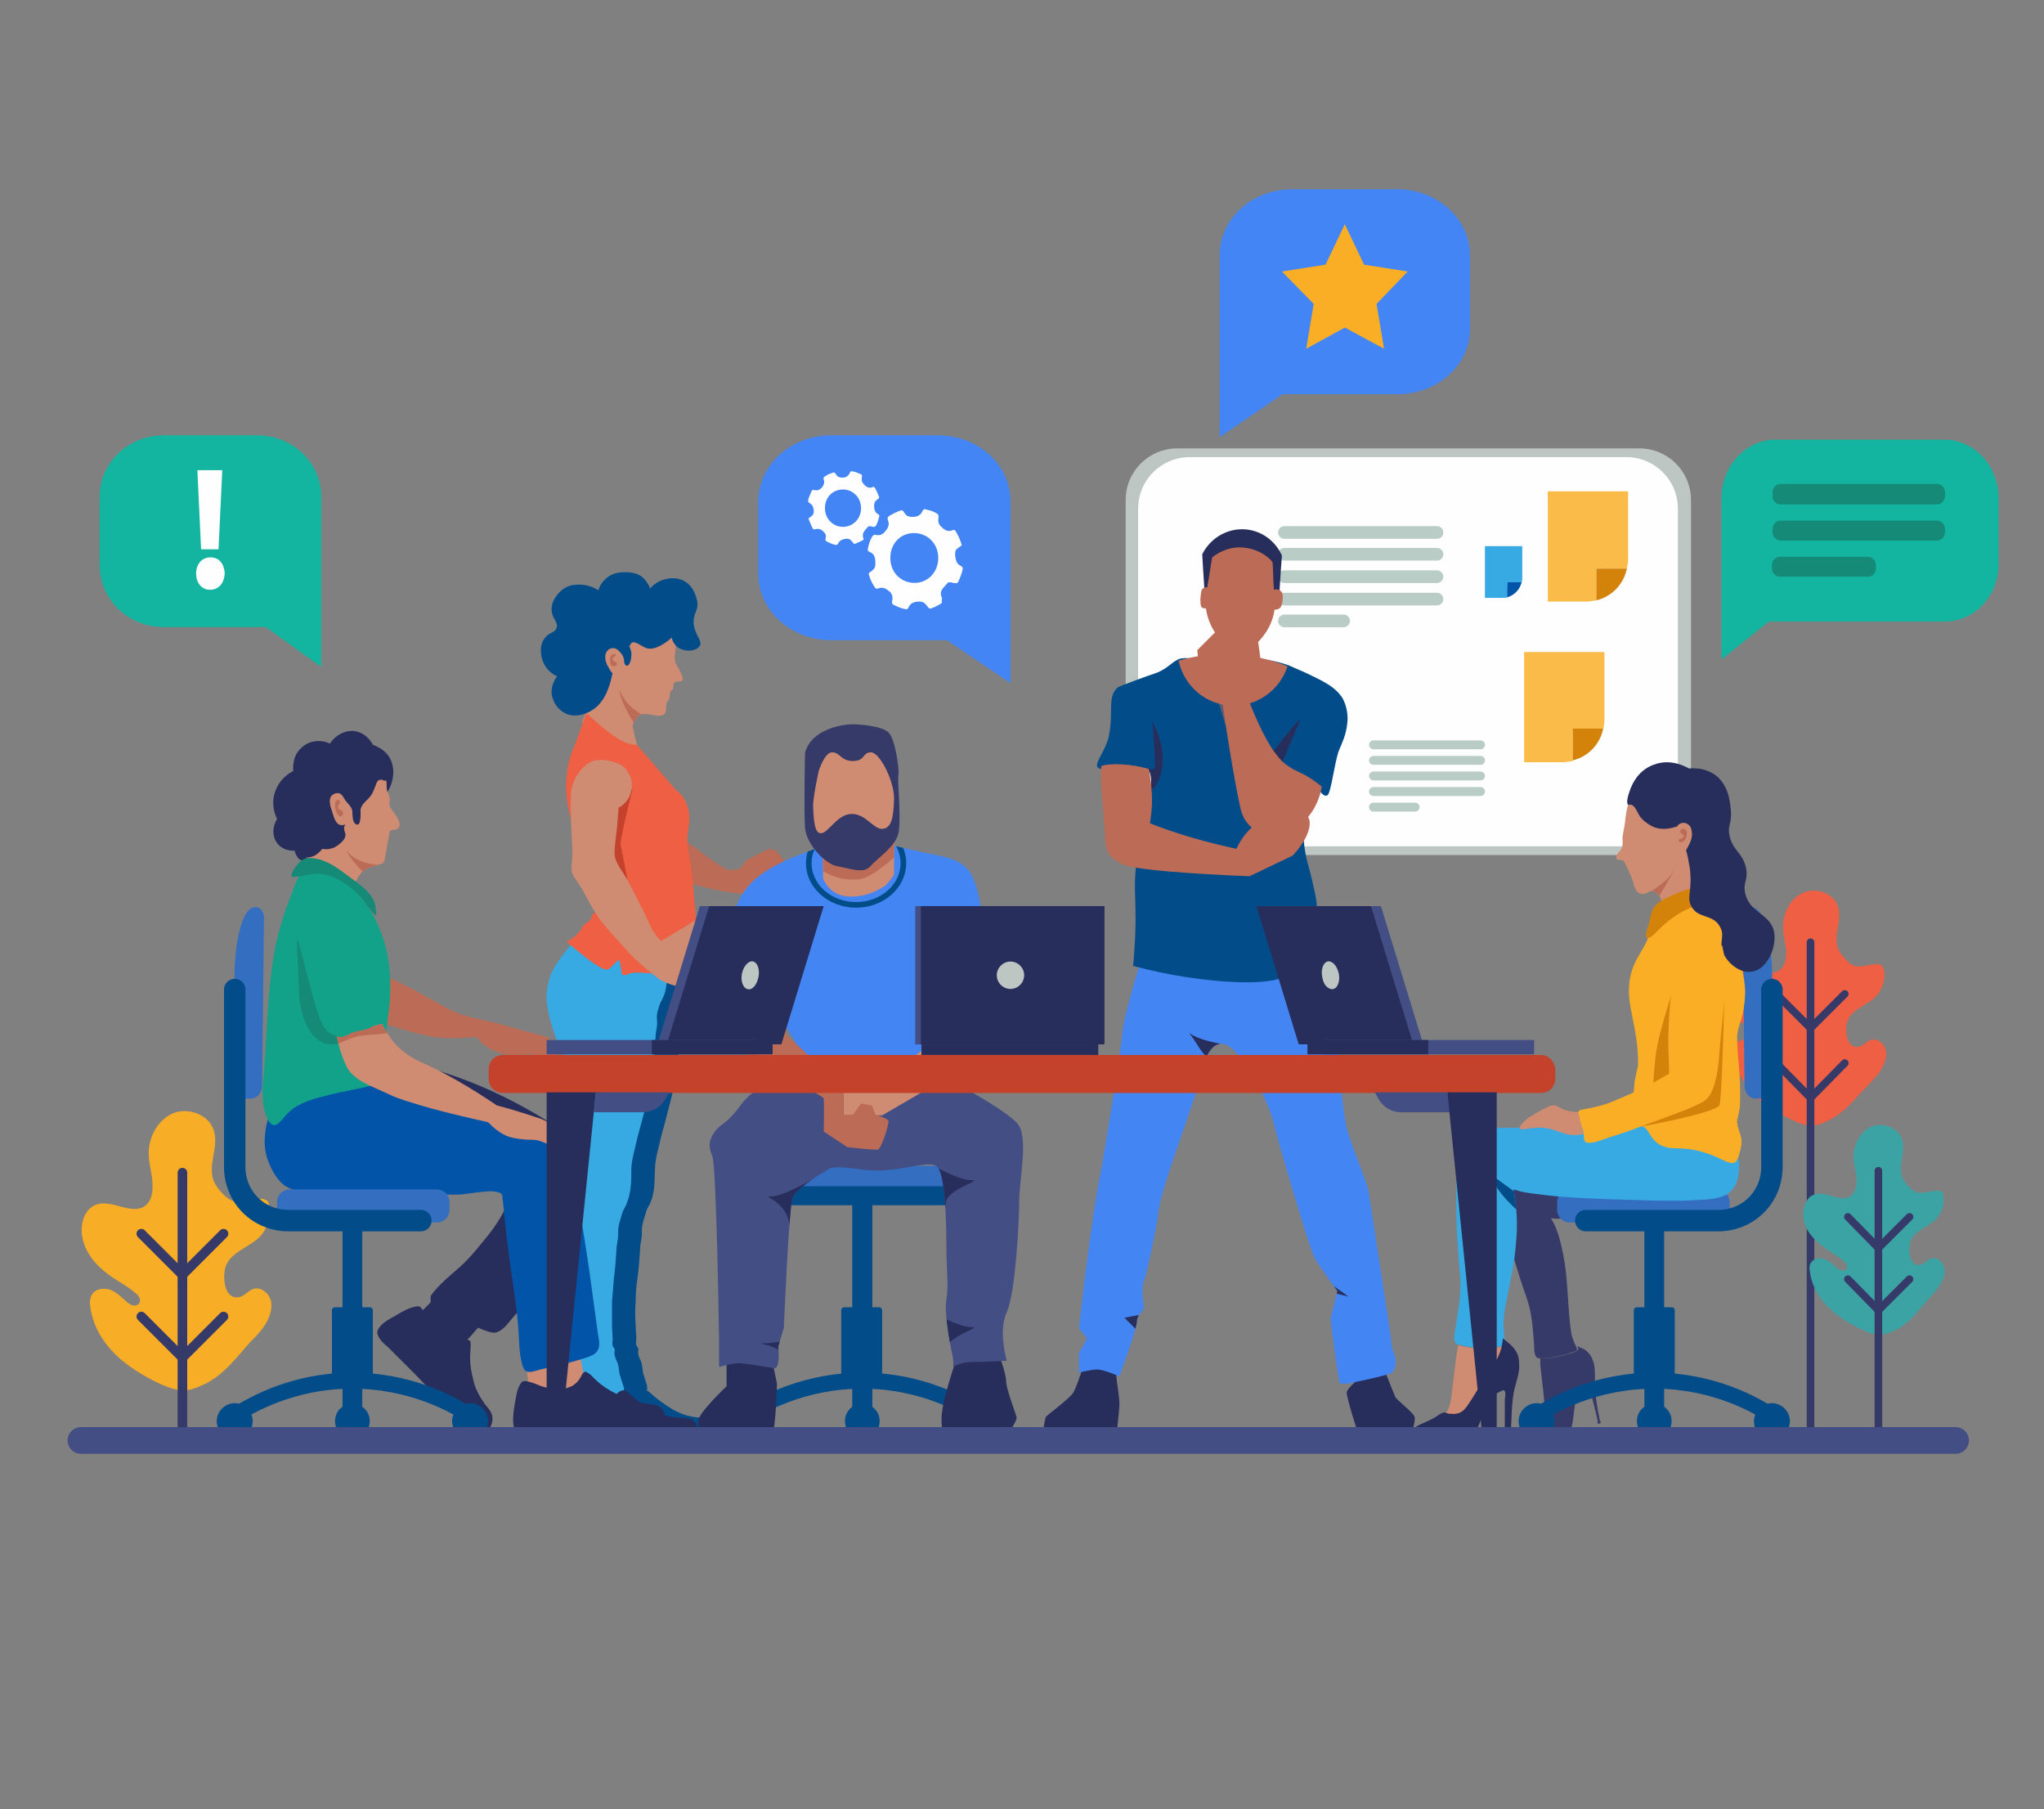<?xml version="1.0" encoding="utf-8"?>
<!-- Generator: Adobe Illustrator 23.0.5, SVG Export Plug-In . SVG Version: 6.00 Build 0)  -->
<svg version="1.1" id="Layer_1" xmlns="http://www.w3.org/2000/svg" xmlns:xlink="http://www.w3.org/1999/xlink" x="0px" y="0px"
	 viewBox="0 0 328.3 290.5" style="enable-background:new 0 0 328.3 290.5;" xml:space="preserve">
<rect x="0" y="0" width="328.3" height="290.5" fill="#808080" stroke="none"/>
<style type="text/css">
	.st0{fill:#EE5F43;}
	.st1{fill:none;stroke:#363A69;stroke-width:1.221;stroke-linecap:round;stroke-miterlimit:10;}
	.st2{fill:#3CA3A4;}
	.st3{fill:#F8AD26;}
	.st4{fill:none;stroke:#363A69;stroke-width:1.541;stroke-linecap:round;stroke-miterlimit:10;}
	.st5{fill:#BEC6C4;}
	.st6{fill:#FEFEFE;}
	.st7{fill:none;stroke:#BACCC6;stroke-width:1.428;stroke-linecap:round;stroke-linejoin:round;stroke-miterlimit:10;}
	.st8{fill:none;stroke:#BACCC6;stroke-width:2.038;stroke-linecap:round;stroke-linejoin:round;stroke-miterlimit:10;}
	.st9{fill:#38AAE3;}
	.st10{fill:#0254A9;}
	.st11{fill:#FABB49;}
	.st12{fill:#D38309;}
	.st13{fill:#13B5A0;}
	.st14{fill:#148A77;}
	.st15{fill:#4385F4;}
	.st16{fill:#FAAE26;}
	.st17{fill:#BC6C56;}
	.st18{fill:#034C8A;}
	.st19{fill:#D08B73;}
	.st20{clip-path:url(#SVGID_2_);fill:#BC6C56;}
	.st21{clip-path:url(#SVGID_4_);fill:#C4422B;}
	.st22{fill:#282E5B;}
	.st23{fill:#4485F4;}
	.st24{clip-path:url(#SVGID_6_);fill:#282E5B;}
	.st25{clip-path:url(#SVGID_8_);fill:#282E5B;}
	.st26{clip-path:url(#SVGID_10_);fill:#282E5B;}
	.st27{clip-path:url(#SVGID_12_);fill:#282E5B;}
	.st28{clip-path:url(#SVGID_14_);fill:#282E5B;}
	.st29{opacity:0.5;clip-path:url(#SVGID_16_);fill:#BC6C56;enable-background:new    ;}
	.st30{opacity:0.5;fill:#BC6C56;enable-background:new    ;}
	.st31{opacity:0.5;clip-path:url(#SVGID_18_);fill:#BC6C56;enable-background:new    ;}
	.st32{opacity:0.5;clip-path:url(#SVGID_20_);fill:#BC6C56;enable-background:new    ;}
	.st33{fill:#363A68;}
	.st34{fill:#346EC1;}
	.st35{fill:none;stroke:#034C8A;stroke-width:3.443;stroke-linecap:round;stroke-linejoin:round;stroke-miterlimit:10;}
	.st36{fill:#034C8A;stroke:#034C8A;stroke-width:0.974;stroke-linecap:round;stroke-linejoin:round;stroke-miterlimit:10;}
	.st37{clip-path:url(#SVGID_22_);fill:#034C8A;}
	.st38{clip-path:url(#SVGID_24_);fill:#BC6C56;}
	.st39{clip-path:url(#SVGID_26_);fill:#D38309;}
	.st40{fill:#FF6B6B;}
	.st41{clip-path:url(#SVGID_28_);fill:#D38309;}
	.st42{fill:#12A189;}
	.st43{clip-path:url(#SVGID_30_);fill:#148A77;}
	.st44{clip-path:url(#SVGID_32_);fill:#BC6C56;}
	.st45{clip-path:url(#SVGID_34_);fill:#BC6C56;}
	.st46{fill:none;stroke:#034C8A;stroke-width:3.053;stroke-linecap:round;stroke-linejoin:round;stroke-miterlimit:10;}
	.st47{fill:#034C8A;stroke:#034C8A;stroke-width:1.033;stroke-linecap:round;stroke-linejoin:round;stroke-miterlimit:10;}
	.st48{fill:#434E84;}
	.st49{clip-path:url(#SVGID_36_);fill:#282E5B;}
	.st50{clip-path:url(#SVGID_38_);fill:#282E5B;}
	.st51{clip-path:url(#SVGID_40_);fill:#282E5B;}
	.st52{clip-path:url(#SVGID_42_);fill:#282E5B;}
	.st53{clip-path:url(#SVGID_44_);fill:#034C8A;}
	.st54{clip-path:url(#SVGID_46_);fill:#034C8A;}
	.st55{clip-path:url(#SVGID_48_);fill:none;stroke:#034C8A;stroke-width:0.903;stroke-miterlimit:10;}
	.st56{clip-path:url(#SVGID_50_);fill:#BC6C56;}
	.st57{clip-path:url(#SVGID_52_);fill:#BC6C56;}
	.st58{opacity:0.5;clip-path:url(#SVGID_54_);fill:#BC6C56;enable-background:new    ;}
	.st59{fill:#C4422B;}
	.st60{opacity:0.5;fill:#C4422B;enable-background:new    ;}
	.st61{fill:none;stroke:#434E84;stroke-width:4.287;stroke-linecap:round;stroke-linejoin:round;stroke-miterlimit:10;}
</style>
<g>
	<g>
		<path class="st0" d="M293.7,179.9c-0.1,0-0.1,0.1-0.2,0.1c-2.2,1.1-3.4,0.9-5.5-0.1c-2-0.9-3.9-2-5.5-3.4c-2.1-1.8-3.7-4.3-4-7.1
			c-0.1-0.6-0.1-1.3,0.3-1.8c0.5-0.7,1.5-0.8,2.3-0.5c0.8,0.3,1.4,0.9,2,1.5c0.3,0.2,0.6,0.5,0.9,0.6c0.4,0.1,0.8,0,1-0.3
			c0.3-0.5-0.2-1.1-0.6-1.4c-1-0.9-2-1.4-3.1-2.1c-1.4-0.9-2.6-2.1-3.4-3.6c-0.7-1.5-0.9-3.3-0.1-4.8c0.2-0.4,0.6-0.9,1-1.1
			c0.8-0.5,1.7-0.4,2.6-0.3c0.9,0.2,1.7,0.5,2.6,0.6c2.1,0.2,2.9-1.3,2.9-3.2c0-1.3-0.5-2.6-0.5-3.9c-0.1-2.3,1-4.7,3.1-5.7
			c2.1-1,5,0,5.7,2.1c0.8,2.4-1,5,0.2,7.2c0.4,0.7,1.3,1.7,2,2.2c1.1,0.7,2.8-0.1,4.1-0.1c0.3,0,0.6,0.1,0.8,0.3
			c0.1,0.2,0.2,0.4,0.3,0.6c0.3,1.6-0.3,3.4-1.5,4.5c-1.4,1.3-3.8,1.9-4.4,3.9c-0.4,1.2-0.2,4.3,1.8,4c0.7-0.1,1.2-0.8,1.9-1.1
			c0.9-0.3,1.9,0.3,2.3,1.1s0.3,1.8-0.1,2.7c-0.5,1.4-1.6,2.4-2.6,3.5C297.8,176.5,296.4,178.6,293.7,179.9z"/>
		<line class="st1" x1="290.8" y1="151.3" x2="290.8" y2="231.2"/>
		<polyline class="st1" points="296.3,159.6 290.8,165.1 285.3,159.6 		"/>
		<polyline class="st1" points="296.3,170.7 290.8,176.3 285.3,170.7 		"/>
	</g>
	<g>
		<path class="st2" d="M304.4,213.6c-0.1,0-0.1,0.1-0.2,0.1c-2,0.9-3,0.8-4.9-0.1c-1.8-0.8-3.5-1.8-5-3.1c-1.9-1.6-3.3-3.9-3.6-6.3
			c-0.1-0.6-0.1-1.2,0.3-1.6c0.5-0.6,1.4-0.7,2.1-0.4s1.3,0.8,1.8,1.3c0.2,0.2,0.5,0.4,0.8,0.5s0.7,0,0.9-0.3c0.3-0.4-0.2-1-0.6-1.3
			c-0.9-0.8-1.8-1.2-2.8-1.9c-1.2-0.9-2.3-1.9-3-3.2c-0.7-1.3-0.8-3-0.1-4.3c0.2-0.4,0.5-0.8,0.9-1c0.7-0.4,1.5-0.4,2.3-0.2
			s1.5,0.5,2.3,0.6c1.9,0.2,2.6-1.1,2.6-2.9c0-1.2-0.4-2.3-0.5-3.4c-0.1-2,0.9-4.2,2.7-5.1c1.9-0.9,4.4,0,5.1,1.9
			c0.7,2.1-0.9,4.5,0.2,6.5c0.4,0.7,1.2,1.6,1.8,1.9c1,0.6,2.5-0.1,3.7-0.1c0.3,0,0.6,0.1,0.7,0.2c0.1,0.1,0.2,0.3,0.2,0.5
			c0.3,1.5-0.3,3.1-1.4,4.1c-1.2,1.1-3.4,1.7-3.9,3.5c-0.3,1.1-0.2,3.9,1.6,3.6c0.7-0.1,1.1-0.8,1.7-1c0.8-0.3,1.7,0.3,2,1
			c0.4,0.8,0.3,1.6-0.1,2.4c-0.5,1.2-1.4,2.2-2.3,3.1C308,210.6,306.8,212.4,304.4,213.6z"/>
		<line class="st1" x1="301.7" y1="188" x2="301.7" y2="230.7"/>
		<polyline class="st1" points="306.7,195.4 301.7,200.4 296.8,195.4 		"/>
		<polyline class="st1" points="306.7,205.4 301.7,210.4 296.8,205.4 		"/>
	</g>
	<g>
		<path class="st3" d="M32.8,222.3c-0.1,0-0.2,0.1-0.3,0.1c-2.6,1.3-4,1-6.6-0.1c-2.4-1.1-4.6-2.4-6.6-4.1c-2.5-2.2-4.4-5.1-4.8-8.4
			c-0.1-0.7-0.1-1.5,0.4-2.1c0.6-0.8,1.8-0.9,2.8-0.6c1,0.4,1.7,1.1,2.5,1.8c0.3,0.3,0.7,0.6,1.1,0.7s0.9,0,1.1-0.4
			c0.3-0.6-0.2-1.3-0.8-1.7c-1.2-1-2.4-1.6-3.7-2.5c-1.6-1.1-3.1-2.5-4-4.3s-1.1-3.9-0.2-5.7c0.3-0.5,0.7-1,1.2-1.3
			c0.9-0.6,2.1-0.5,3.1-0.3c1,0.2,2,0.6,3.1,0.7c2.5,0.3,3.5-1.5,3.4-3.8c0-1.5-0.5-3.1-0.6-4.6c-0.2-2.7,1.2-5.6,3.6-6.8
			s5.9-0.1,6.8,2.5c1,2.8-1.2,5.9,0.2,8.6c0.5,0.9,1.5,2.1,2.4,2.6c1.4,0.9,3.3-0.1,5-0.1c0.4,0,0.7,0.1,1,0.3
			c0.2,0.2,0.3,0.5,0.3,0.7c0.4,1.9-0.3,4.1-1.8,5.4c-1.7,1.5-4.5,2.3-5.2,4.6c-0.4,1.5-0.3,5.1,2.1,4.8c0.9-0.1,1.5-1,2.3-1.3
			c1-0.4,2.2,0.3,2.7,1.3s0.3,2.2-0.1,3.2c-0.6,1.6-1.9,2.9-3.1,4.1C37.7,218.3,36,220.7,32.8,222.3z"/>
		<line class="st4" x1="29.3" y1="188.3" x2="29.3" y2="231.3"/>
		<polyline class="st4" points="35.9,198.1 29.3,204.7 22.7,198.1 		"/>
		<polyline class="st4" points="35.9,211.4 29.3,218 22.7,211.4 		"/>
	</g>
	<g>
		<path class="st5" d="M263.3,137.3h-74.2c-4.6,0-8.3-3.7-8.3-8.3V80.3c0-4.6,3.7-8.3,8.3-8.3h74.2c4.6,0,8.3,3.7,8.3,8.3v48.8
			C271.6,133.6,267.9,137.3,263.3,137.3z"/>
		<path class="st6" d="M261.2,135.9h-70.1c-4.6,0-8.3-3.7-8.3-8.3V81.7c0-4.6,3.7-8.3,8.3-8.3h70.1c4.6,0,8.3,3.7,8.3,8.3v45.9
			C269.5,132.2,265.8,135.9,261.2,135.9z"/>
		<g>
			<line class="st7" x1="220.6" y1="119.6" x2="237.8" y2="119.6"/>
			<line class="st7" x1="220.6" y1="122.1" x2="237.8" y2="122.1"/>
			<line class="st7" x1="220.6" y1="124.6" x2="237.8" y2="124.6"/>
			<line class="st7" x1="220.6" y1="127.1" x2="237.8" y2="127.1"/>
			<line class="st7" x1="220.6" y1="129.6" x2="227.3" y2="129.6"/>
		</g>
		<g>
			<line class="st8" x1="206.3" y1="85.5" x2="230.8" y2="85.5"/>
			<line class="st8" x1="206.3" y1="89" x2="230.8" y2="89"/>
			<line class="st8" x1="206.3" y1="92.6" x2="230.8" y2="92.6"/>
			<line class="st8" x1="206.3" y1="96.2" x2="230.8" y2="96.2"/>
			<line class="st8" x1="206.3" y1="99.7" x2="215.8" y2="99.7"/>
		</g>
		<g>
			<path class="st9" d="M242.1,93.5h2.3c0.1-0.2,0.1-0.4,0.1-0.7v-5.1h-6V96h2.9c0.3,0,0.5,0,0.8-0.1L242.1,93.5L242.1,93.5z"/>
			<path class="st10" d="M242.1,95.9c1.1-0.3,2-1.2,2.3-2.4h-2.3V95.9z"/>
		</g>
		<g>
			<path class="st11" d="M252.6,117.1h4.9c0.1-0.5,0.2-0.9,0.2-1.4v-11h-12.9v17.7h6.1c0.6,0,1.1-0.1,1.7-0.2L252.6,117.1
				L252.6,117.1z"/>
			<path class="st12" d="M252.6,122.1c2.5-0.6,4.4-2.6,4.9-5.1h-4.9V122.1z"/>
		</g>
		<g>
			<path class="st11" d="M256.4,91.3h4.9c0.1-0.5,0.2-0.9,0.2-1.4v-11h-12.9v17.7h6.1c0.6,0,1.1-0.1,1.7-0.2L256.4,91.3L256.4,91.3z
				"/>
			<path class="st12" d="M256.4,96.4c2.5-0.6,4.4-2.6,4.9-5.1h-4.9V96.4z"/>
		</g>
	</g>
	<g>
		<g>
			<path class="st13" d="M312.4,99.8h-28.3l-7.6,6.1V80c0-5.2,3.9-9.4,8.7-9.4h27.1c4.8,0,8.7,4.2,8.7,9.4v10.4
				C321.1,95.6,317.2,99.8,312.4,99.8z"/>
			<path class="st14" d="M311.1,81H286c-0.7,0-1.3-0.6-1.3-1.3V79c0-0.7,0.6-1.3,1.3-1.3h25.1c0.7,0,1.3,0.6,1.3,1.3v0.6
				C312.4,80.4,311.8,81,311.1,81z"/>
			<path class="st14" d="M311.1,86.8H286c-0.7,0-1.3-0.6-1.3-1.3v-0.6c0-0.7,0.6-1.3,1.3-1.3h25.1c0.7,0,1.3,0.6,1.3,1.3v0.6
				C312.4,86.2,311.8,86.8,311.1,86.8z"/>
			<path class="st14" d="M300,92.6h-14.1c-0.7,0-1.3-0.6-1.3-1.3v-0.6c0-0.7,0.6-1.3,1.3-1.3H300c0.7,0,1.3,0.6,1.3,1.3v0.6
				C301.3,92,300.8,92.6,300,92.6z"/>
		</g>
		<g>
			<path class="st13" d="M26.3,100.7h16.4l8.9,6.4V79.8c0-5.5-4.6-9.9-10.3-9.9h-15c-5.7,0-10.3,4.4-10.3,9.9v10.9
				C16,96.3,20.6,100.7,26.3,100.7z"/>
			<path class="st6" d="M33.7,94.7c-1.3,0-2.2-1.1-2.2-2.6c0-1.5,0.9-2.6,2.3-2.6s2.2,1,2.3,2.6C36,93.6,35.2,94.7,33.7,94.7
				L33.7,94.7z M32.3,88.2l-0.6-12.7h4l-0.6,12.7H32.3z"/>
		</g>
		<g>
			<path class="st15" d="M133.5,102.8h18.6l10.2,6.9V80.5c0-5.9-5.2-10.6-11.7-10.6h-17.1c-6.5,0-11.7,4.8-11.7,10.6v11.7
				C121.8,98,127,102.8,133.5,102.8z"/>
			<path class="st6" d="M151.3,96.1c0-0.1,0-0.1,0-0.1c-0.6-1.2,0.4-1.7,0.9-2.4c0.1-0.1,0.2-0.1,0.4-0.1c0.2,0,0.4,0.1,0.5,0.1
				c0.7,0.1,0.7,0.1,1-0.6c0.2-0.5,0.4-1,0.5-1.5c0.1-0.3,0-0.4-0.2-0.6c-0.8-0.3-0.9-1-1-1.8c0-0.6,0.1-0.9,0.5-1.1
				c0.1-0.1,0.2-0.2,0.4-0.3c0.2-0.1,0.2-0.3,0.1-0.4c-0.2-0.7-0.5-1.3-0.9-2c-0.1-0.2-0.2-0.2-0.4-0.2c-0.9,0.4-1.4,0-2-0.6
				c-0.3-0.3-0.4-0.6-0.4-1c0.1-0.9,0.1-0.9-0.7-1.3c-0.4-0.2-0.9-0.3-1.3-0.4c-0.2-0.1-0.4,0-0.5,0.2c-0.3,0.7-0.8,1-1.6,1
				c-0.6,0-1-0.1-1.3-0.6c-0.4-0.6-0.4-0.5-1-0.3c-0.5,0.2-0.9,0.4-1.4,0.7c-0.3,0.2-0.4,0.3-0.3,0.7c0.3,0.7,0.1,1.2-0.4,1.8
				c-0.5,0.6-0.9,0.7-1.5,0.6c-0.4-0.1-0.5,0.1-0.7,0.4c-0.3,0.6-0.5,1.2-0.6,1.8c-0.1,0.2,0,0.4,0.2,0.5c0.9,0.3,1,1,1,1.9
				c0,0.5-0.1,0.8-0.5,1.1c-0.1,0.1-0.2,0.2-0.4,0.3c-0.2,0.1-0.2,0.3-0.1,0.5c0.2,0.7,0.5,1.3,0.9,1.9c0.1,0.2,0.3,0.3,0.5,0.2
				c0.8-0.3,1.3,0,1.9,0.5c0.5,0.5,0.5,1,0.4,1.5c-0.1,0.4,0.1,0.6,0.4,0.7c0.6,0.3,1.1,0.5,1.7,0.6c0.2,0.1,0.4,0,0.5-0.2
				c0.3-0.8,1-1,1.8-1c0.6,0,0.9,0.3,1.2,0.7c0.4,0.5,0.4,0.5,0.9,0.3c0.5-0.2,1.1-0.5,1.5-0.8C151.2,96.4,151.3,96.3,151.3,96.1z
				 M146.8,85.6c2.2,0,3.9,1.7,3.9,4c0,2.3-1.7,4-3.8,4c-2.2,0-3.9-1.7-3.9-4C143,87.3,144.6,85.6,146.8,85.6z"/>
			<path class="st6" d="M138.7,86.5C138.7,86.5,138.7,86.4,138.7,86.5c-0.4-0.9,0.3-1.4,0.7-1.9c0.1-0.1,0.2-0.1,0.3-0.1
				c0.1,0,0.3,0,0.4,0.1c0.5,0,0.5,0,0.7-0.4c0.2-0.4,0.3-0.8,0.4-1.2c0.1-0.2,0-0.3-0.1-0.4c-0.6-0.3-0.7-0.8-0.7-1.4
				c0-0.4,0.1-0.7,0.4-0.9c0.1-0.1,0.2-0.2,0.3-0.2c0.1-0.1,0.1-0.2,0.1-0.3c-0.2-0.5-0.4-1-0.7-1.5c-0.1-0.1-0.2-0.2-0.3-0.1
				c-0.6,0.3-1.1,0-1.5-0.5c-0.2-0.2-0.3-0.4-0.3-0.8c0.1-0.7,0.1-0.7-0.5-0.9c-0.3-0.1-0.6-0.3-1-0.3c-0.2-0.1-0.3,0-0.4,0.2
				c-0.2,0.5-0.6,0.8-1.2,0.8c-0.4,0-0.8-0.1-1-0.5c-0.3-0.4-0.3-0.4-0.8-0.2c-0.4,0.1-0.7,0.3-1,0.5c-0.2,0.1-0.3,0.3-0.2,0.5
				c0.2,0.5,0,0.9-0.3,1.3c-0.4,0.4-0.7,0.5-1.2,0.4c-0.3-0.1-0.4,0-0.5,0.3c-0.2,0.4-0.4,0.9-0.5,1.3c0,0.2,0,0.3,0.1,0.4
				c0.6,0.3,0.8,0.8,0.8,1.4c0,0.4-0.1,0.6-0.4,0.8c-0.1,0.1-0.2,0.2-0.3,0.2c-0.1,0.1-0.2,0.2-0.1,0.3c0.2,0.5,0.4,1,0.6,1.4
				c0.1,0.2,0.2,0.2,0.4,0.2c0.6-0.2,1,0,1.4,0.4c0.4,0.4,0.4,0.7,0.3,1.1c-0.1,0.3,0.1,0.4,0.3,0.5c0.4,0.2,0.8,0.4,1.3,0.5
				c0.2,0,0.3,0,0.4-0.2c0.3-0.6,0.7-0.7,1.4-0.8c0.5,0,0.6,0.2,0.9,0.5c0.3,0.4,0.3,0.4,0.7,0.2c0.4-0.2,0.8-0.3,1.2-0.6
				C138.6,86.7,138.7,86.7,138.7,86.5z M135.4,78.6c1.6,0,2.9,1.3,2.9,3c0,1.7-1.3,3-2.9,3c-1.6,0-2.9-1.3-2.9-3
				C132.5,79.9,133.7,78.6,135.4,78.6z"/>
		</g>
		<g>
			<path class="st15" d="M224.5,63.3H206l-10.1,6.9V41c0-5.9,5.2-10.6,11.6-10.6h17c6.4,0,11.6,4.8,11.6,10.6v11.7
				C236.2,58.5,231,63.3,224.5,63.3z"/>
			<polygon class="st16" points="216,36 219.1,42.5 226.1,43.6 221.1,48.8 222.3,56 216,52.6 209.8,56 211,48.8 205.9,43.6 
				212.9,42.5 			"/>
		</g>
	</g>
	<g>
		<g>
			<g>
				<path class="st17" d="M104.7,127c0.5-0.6,0.8-1.2,0.8-2c0-0.6-0.1-1.2-0.4-1.7c-0.3-0.6-0.8-1-1.4-1.3c-0.6-0.3-1.2-0.4-1.9-0.3
					c-0.9,0.1-1.9,0.5-2.6,1.1c-0.5,0.4-0.9,0.9-1.1,1.6c-0.3,0.9-0.4,2-0.2,2.9c0.1,0.5,0.3,0.9,0.5,1.4c0.3,0.6,0.6,1.2,0.9,1.9
					c0.6,1.2,1.3,2.4,2,3.5c0.3,0.5,0.6,1,0.8,1.6c0.2,0.5,0.3,1,0.6,1.4c0.2,0.3,0.4,0.5,0.7,0.7c0.5,0.3,1.1,0.5,1.6,0.8
					c1.1,0.7,2.2,1.4,3.4,2.1c1.2,0.6,2.2,1,3.4,1.4c1.4,0.4,2.7,0.7,3.7,0.9c0.8,0.1,1.5,0.3,2.5,0.4c1.2,0.1,2.3,0.1,3,0.1
					c1.7-0.8,3.3-1.6,5-2.4c0.1-0.8,0.2-1.5,0.3-2.3c-0.5-0.8-1.1-1.5-1.6-2.2c-0.4-0.1-0.8-0.2-1.2-0.3c-1.2,0.6-2.5,1.2-3.7,1.9
					c-0.3,0.5-0.7,1-1.1,1.4c-0.6,0-1.2,0.1-1.8,0.1c-1.5-0.8-2.6-1.6-3.3-2.1c-1.1-0.8-1.7-1.4-3.1-2.3c-1-0.6-1.5-0.9-1.5-0.9
					c-0.5-0.3-1.1-0.5-1.5-0.9c-0.7-0.5-0.9-1.2-1.2-1.9c-0.3-0.7-0.5-1.3-0.8-2c-0.2-0.6-0.5-1.2-0.8-1.8c-0.4-0.9-0.9-2.1-1.6-3.5
					L104.7,127z"/>
				<path class="st18" d="M114.5,227.9c-0.8-0.3-1.7-0.2-2.5-0.3c-1.1-0.1-2.2-0.4-3.2-0.9c-1.1-0.5-2-1.2-3-1.9
					c-0.5-0.4-0.9-0.7-1.3-1.1c-0.2-0.1-0.3-0.3-0.5-0.4c-0.1,0-0.2,0-0.2,0c0.3-0.2,0.1-0.6,0.1-0.9c-0.2-0.6-0.4-1.3-0.6-1.9
					c-0.1-0.5-0.1-0.9-0.2-1.4c-0.1-0.7-0.7-1.3-0.6-2.1c0-0.2,0.1-0.4,0-0.5c-0.1-0.2-0.2-0.3-0.3-0.5c-0.1-0.3,0-0.7,0-1
					c0-0.7-0.1-1.4-0.1-2.2c-0.1-1.3-0.1-2.6,0-3.9c0-1.2,0.1-2.4,0.3-3.7c0.2-1.5,0.3-2.9,0.4-4.4c0-0.6,0.1-1.2,0.2-1.7
					c0.1-0.6,0.1-1.1,0.1-1.7c0-0.4,0.1-0.8,0.2-1.2c0.2-0.6,0.3-1.1,0.5-1.7c0.1-0.4,0.4-0.8,0.6-1.2c0.2-0.5,0.4-1,0.5-1.6
					c0.3-1.3,0.2-2.6,0.3-3.9c0-1.2,0.3-2.5,0.6-3.6c0.3-1.4,0.7-2.9,1.1-4.3c0.3-1.2,0.6-2.4,0.9-3.5c0.3-1.2,0.5-2.5,0.7-3.7
					c0.2-1.4,0.4-2.9,0.5-4.3c0.1-0.7,0.1-1.3,0.1-2c0-0.6,0.2-1.1,0.2-1.6c0.1-0.5,0-1,0-1.6c0-0.6,0.2-1.3,0.4-1.8
					c0.1-0.3,0.3-0.6,0.4-0.9c0.2-0.3,0.4-0.6,0.4-0.9c0.2-0.6,0.3-1.3,0.4-1.9c0.1-0.6,0.1-1.2,0.1-1.8l-15.2-4.6
					c-0.4,0.5-0.8,1-1.2,1.5c-0.8,1.1-1.6,2.3-2.1,3.5c-0.5,1.2-0.7,2.6-0.6,3.9c0.1,1.4,0.5,2.9,0.9,4.3c0.2,0.7,0.4,1.4,0.7,2.1
					c0.2,0.5,0.3,1.1,0.6,1.6c0.1,0.2,0.3,0.4,0.5,0.6c0.1,0.2,0.1,0.3,0.1,0.5c0,0.9,0.5,1.7,0.6,2.6c0,0.3-0.1,0.6-0.1,0.9
					c-0.1,0.3,0.1,0.7,0.1,1c0.1,0.6,0.1,1.2,0.1,1.8c0,0.8,0,1.6,0,2.4c0,1.5,0,2.9,0.1,4.4c0,0.9,0.1,1.8,0.1,2.7
					c0,0.6,0,1.2-0.1,1.7c-0.1,0.5-0.2,0.9-0.2,1.4c0,0.4,0,0.8-0.1,1.1c-0.1,0.5-0.3,0.9-0.3,1.4c0,0.4,0.1,0.7,0.2,1
					c0.1,0.4,0,0.8,0,1.2c0,0.7,0,1.4-0.1,2.1c-0.1,1.4-0.4,2.9-0.5,4.3c-0.2,1.5-0.3,3-0.3,4.5c0,1.5,0.2,2.9,0.4,4.4
					c0.2,1.5,0.5,2.9,0.7,4.4c0.2,1.6,0.3,3.3,0.4,4.9c0.1,1.4,0.3,2.7,0.4,4.1c0.1,0.8,0.1,1.5,0.1,2.3c0,0.4,0,0.8,0.2,1.1
					c-0.3,0.1-0.4,0.4-0.5,0.6c-0.4,1.1-0.5,2.4-0.5,3.5c0,0.5-0.1,1.1,0,1.6c0,0.1,0,0.3,0.1,0.4c0.3,0.4,0.9,0.4,1.3,0.5
					c1,0.1,2,0.1,3,0.1c1.7,0,3.4,0,5.2,0c2.4,0,4.8,0.1,7.2-0.2c1.1-0.1,2.2-0.3,3.2-0.8c0.3-0.2,0.7-0.4,0.7-0.8
					C115.7,229.3,115.4,228.3,114.5,227.9z"/>
				<g>
					<g>
						<path id="XMLID_63_" class="st19" d="M108.2,101c0.1,0.3,0.1,0.6,0.2,1c0.1,0.7,0.2,1.4,0.1,2.1c0,0.6-0.2,1.3-0.1,1.9
							c0,0.4,0.2,0.7,0.4,1c0.3,0.5,0.6,1.1,0.8,1.6c0.1,0.3,0.1,0.7-0.2,0.8c-0.4,0.1-1-0.1-1.2,0.4c-0.1,0.3,0,0.5-0.1,0.8
							c-0.1,0.2-0.2,0.2-0.3,0.3c-0.1,0.1-0.2,0.3-0.2,0.4c0,0.3,0,0.6-0.1,0.9c-0.1,0.3-0.3,0.4-0.4,0.6c-0.1,0.2-0.1,0.4-0.1,0.6
							c0,0.6,0,1.4-0.8,1.5c-0.4,0.1-0.9,0-1.4-0.1c-0.6-0.1-1.2-0.2-1.7-0.1c-0.3,0-0.5,0.2-0.7,0.4c-0.3,0.4-0.6,0.8-0.8,1.3
							c0,0,0.4,2.6,0.9,3.6c0.5,1.1-1.6,1.5-1.6,1.5l-5.5-2.5l-1.9-3l1.3-3.3c0.2-0.5,0.3-1.1,0.4-1.7l0.3-10.9l7.3-2.6L108.2,101
							L108.2,101z"/>
					</g>
					<g>
						<defs>
							<path id="SVGID_1_" d="M108.2,101c0.1,0.3,0.1,0.6,0.2,1c0.1,0.7,0.2,1.4,0.1,2.1c0,0.6-0.2,1.3-0.1,1.9c0,0.4,0.2,0.7,0.4,1
								c0.3,0.5,0.6,1.1,0.8,1.6c0.1,0.3,0.1,0.7-0.2,0.8c-0.4,0.1-1-0.1-1.2,0.4c-0.1,0.3,0,0.5-0.1,0.8c-0.1,0.2-0.2,0.2-0.3,0.3
								c-0.1,0.1-0.2,0.3-0.2,0.4c0,0.3,0,0.6-0.1,0.9c-0.1,0.3-0.3,0.4-0.4,0.6c-0.1,0.2-0.1,0.4-0.1,0.6c0,0.6,0,1.4-0.8,1.5
								c-0.4,0.1-0.9,0-1.4-0.1c-0.6-0.1-1.2-0.2-1.7-0.1c-0.3,0-0.5,0.2-0.7,0.4c-0.3,0.4-0.6,0.8-0.8,1.3c0,0,0.4,2.6,0.9,3.6
								c0.5,1.1-1.6,1.5-1.6,1.5l-5.5-2.5l-1.9-3l1.3-3.3c0.2-0.5,0.3-1.1,0.4-1.7l0.3-10.9l7.3-2.6L108.2,101L108.2,101z"/>
						</defs>
						<clipPath id="SVGID_2_">
							<use xlink:href="#SVGID_1_"  style="overflow:visible;"/>
						</clipPath>
						<path class="st20" d="M103.6,115c0,0-3.2-1.4-4.1-4.3c0.1,2.3,2.8,6.1,2.8,6.1L103.6,115z"/>
					</g>
				</g>
				<path class="st9" d="M107.2,156c0,0.6,0,1.2-0.1,1.8c-0.1,0.6-0.2,1.3-0.4,1.9c-0.1,0.3-0.3,0.6-0.4,0.9
					c-0.2,0.3-0.3,0.6-0.4,0.9c-0.2,0.6-0.4,1.2-0.4,1.8c0,0.5,0.1,1,0,1.6c-0.1,0.6-0.2,1.1-0.2,1.6c-0.1,0.7-0.1,1.3-0.1,2
					c-0.1,1.4-0.3,2.9-0.5,4.3c-0.2,1.3-0.4,2.5-0.7,3.7c-0.3,1.2-0.6,2.4-0.9,3.5c-0.4,1.4-0.8,2.9-1.1,4.3
					c-0.3,1.2-0.6,2.4-0.6,3.6c0,1.3,0,2.6-0.3,3.9c-0.1,0.5-0.3,1.1-0.5,1.6c-0.2,0.4-0.4,0.8-0.6,1.2c-0.2,0.6-0.3,1.1-0.5,1.7
					c-0.1,0.4-0.2,0.8-0.2,1.2c0,0.6,0,1.1-0.1,1.7c-0.1,0.6-0.2,1.1-0.2,1.7c-0.1,1.5-0.2,2.9-0.4,4.4c-0.1,1.2-0.2,2.4-0.3,3.7
					c0,1.3,0,2.6,0,3.9c0,0.7,0.1,1.4,0.1,2.2c0,0.3-0.1,0.7,0,1c0.1,0.2,0.2,0.3,0.3,0.5c0.1,0.2,0,0.4,0,0.5
					c-0.1,0.7,0.4,1.4,0.6,2.1c0.1,0.5,0.1,0.9,0.2,1.4c0.2,0.6,0.4,1.3,0.6,1.9c0.1,0.3,0.3,0.7-0.1,0.9l-1.8,2.8
					c-1.2,0.6-5.9-0.8-5.9-0.8c-0.2-0.4-0.2-0.7-0.2-1.1c0-0.8,0-1.5-0.1-2.3c-0.1-1.4-0.3-2.7-0.4-4.1c-0.1-1.6-0.2-3.3-0.4-4.9
					c-0.2-1.5-0.4-2.9-0.7-4.4c-0.2-1.4-0.4-2.9-0.4-4.4c0-1.5,0.1-3,0.3-4.5c0.2-1.4,0.4-2.9,0.5-4.3c0.1-0.7,0-1.4,0.1-2.1
					c0-0.4,0.1-0.8,0-1.2c-0.1-0.4-0.2-0.7-0.2-1c0-0.5,0.1-0.9,0.3-1.4c0.1-0.4,0.1-0.7,0.1-1.1c0-0.5,0.1-0.9,0.2-1.4
					c0.1-0.6,0.1-1.2,0.1-1.7c0-0.9-0.1-1.8-0.1-2.7c-0.1-1.5-0.1-2.9-0.1-4.4c0-0.8,0-1.6,0-2.4c0-0.6,0-1.2-0.1-1.8
					c-0.1-0.3-0.2-0.7-0.1-1c0.1-0.3,0.1-0.6,0.1-0.9c-0.1-0.9-0.6-1.7-0.6-2.6c0-0.2,0-0.4-0.1-0.5c-0.1-0.2-0.3-0.4-0.5-0.6
					c-0.3-0.5-0.4-1.1-0.6-1.6c-0.2-0.7-0.5-1.4-0.7-2.1c-0.4-1.4-0.8-2.8-0.9-4.3c-0.1-1.3,0.2-2.7,0.6-3.9
					c0.5-1.3,1.3-2.4,2.1-3.5c0.4-0.5,0.8-1,1.2-1.5L107.2,156z"/>
				<g>
					<g>
						<path id="XMLID_64_" class="st0" d="M92.7,134.2c-0.9-2-1.5-4.2-1.7-6.4c-0.2-2.1,0-4.3,0.6-6.3c0.3-1,0.8-1.9,1.1-2.9
							l1.5-4.1c2.3,2.2,4.2,3.6,5.2,4.2c0.5,0.3,1.4,0.8,2.6,0.9c0.1,0,0.3,0,0.3,0l6.3,7.3c0.6,0.4,1.1,1,1.4,1.6
							c0.6,1.1,0.8,2.4,0.7,3.6c-0.1,0.8-0.2,1.5-0.3,2.3c0,0.7,0,1.3,0.1,2c0.3,1.5,0.5,3,0.7,4.5c0.2,1.6,0.9,11.1,1,11.9
							c0.1,0.8,0.2,1.5,0.3,2c-2,1.2-3.6,1.5-4.8,1.6c-2.5,0.2-5.4-0.6-6.8,0c-0.1,0.1-0.6,0.3-0.9,0.1c-0.2-0.1-0.2-0.5-0.2-0.7
							c-0.1-0.4-0.1-0.8-0.2-1.1c0-0.1,0-0.3-0.1-0.4c-0.1-0.1-0.1-0.1-0.2-0.1c-0.2,0.1-1.3,1.3-1.5,1.4c-0.5,0.4-2.1-0.3-6.8-4.4
							c0.6-0.3,1.3-0.7,1.8-1.3c0.4-0.4,0.5-0.6,0.6-0.8c0.2-0.4,0.3-0.6,0.7-0.8c0.3-0.2,0.5-0.4,0.7-0.6c0.2-0.2,0.2-0.5,0.3-0.8
							c0.1-0.2,0.4-0.2,0.5-0.4c0.2-0.1,0.4-0.4,0.5-0.6L92.7,134.2z"/>
					</g>
					<g>
						<defs>
							<path id="SVGID_3_" d="M92.7,134.2c-0.9-2-1.5-4.2-1.7-6.4c-0.2-2.1,0-4.3,0.6-6.3c0.3-1,0.8-1.9,1.1-2.9l1.5-4.1
								c2.3,2.2,4.2,3.6,5.2,4.2c0.5,0.3,1.4,0.8,2.6,0.9c0.1,0,0.3,0,0.3,0l6.3,7.3c0.6,0.4,1.1,1,1.4,1.6c0.6,1.1,0.8,2.4,0.7,3.6
								c-0.1,0.8-0.2,1.5-0.3,2.3c0,0.7,0,1.3,0.1,2c0.3,1.5,0.5,3,0.7,4.5c0.2,1.6,0.9,11.1,1,11.9c0.1,0.8,0.2,1.5,0.3,2
								c-2,1.2-3.6,1.5-4.8,1.6c-2.5,0.2-5.4-0.6-6.8,0c-0.1,0.1-0.6,0.3-0.9,0.1c-0.2-0.1-0.2-0.5-0.2-0.7
								c-0.1-0.4-0.1-0.8-0.2-1.1c0-0.1,0-0.3-0.1-0.4c-0.1-0.1-0.1-0.1-0.2-0.1c-0.2,0.1-1.3,1.3-1.5,1.4c-0.5,0.4-2.1-0.3-6.8-4.4
								c0.6-0.3,1.3-0.7,1.8-1.3c0.4-0.4,0.5-0.6,0.6-0.8c0.2-0.4,0.3-0.6,0.7-0.8c0.3-0.2,0.5-0.4,0.7-0.6c0.2-0.2,0.2-0.5,0.3-0.8
								c0.1-0.2,0.4-0.2,0.5-0.4c0.2-0.1,0.4-0.4,0.5-0.6L92.7,134.2z"/>
						</defs>
						<clipPath id="SVGID_4_">
							<use xlink:href="#SVGID_3_"  style="overflow:visible;"/>
						</clipPath>
						<path class="st21" d="M101.6,126.7c0,0-2.2,8.6-1.9,9.1c0.2,0.6,2.4,12.6,2.4,12.6l-6.9-14.2l4-7.7L101.6,126.7z"/>
					</g>
				</g>
				<path class="st22" d="M92.4,225.3c-0.3,0.1-0.4,0.4-0.5,0.6c-0.4,1.1-0.5,2.4-0.5,3.5c0,0.5-0.1,1.1,0,1.6c0,0.1,0,0.3,0.1,0.4
					c0.3,0.4,0.9,0.4,1.3,0.5c1,0.1,2,0.1,3,0.1c1.7,0,3.4,0,5.2,0c2.4,0,4.8,0.1,7.2-0.2c1.1-0.1,2.2-0.3,3.2-0.8
					c0.3-0.2,0.7-0.4,0.7-0.8c0.1-0.9-0.2-1.9-1.1-2.3c-0.8-0.3-1.7-0.2-2.5-0.3c-1.1-0.1-2.2-0.4-3.2-0.9c-1.1-0.5-2-1.2-3-1.9
					c-0.5-0.4-0.9-0.7-1.3-1.1c-0.2-0.1-0.3-0.3-0.5-0.4c-1.3-0.3-1.7,1.1-2.5,1.8c-0.5,0.4-1.1,0.6-1.7,0.7c-0.5,0.1-1.1,0-1.6-0.1
					c-0.6-0.1-1.1-0.3-1.6-0.4C92.7,225.3,92.6,225.3,92.4,225.3z"/>
				<path class="st19" d="M99.1,129.8c0.8-0.3,1.4-0.9,1.9-1.7c0.3-0.6,0.5-1.3,0.5-2c0-0.8-0.3-1.6-0.7-2.2
					c-0.4-0.7-1.1-1.2-1.8-1.4c-1-0.4-2.2-0.6-3.3-0.4c-0.8,0.1-1.4,0.5-2,1.1c-0.8,0.8-1.5,1.9-1.8,3.1c-0.2,0.6-0.2,1.2-0.2,1.8
					c0,0.8-0.1,1.7,0,2.5c0,1.7,0.1,3.4,0.2,5c0,0.7,0.1,1.5,0,2.2c0,0.6-0.2,1.3-0.1,1.9c0,0.4,0.2,0.8,0.4,1.1
					c0.4,0.6,0.8,1.2,1.2,1.8c0.8,1.4,1.5,2.9,2.4,4.2c0.8,1.3,1.8,2.4,2.8,3.5c1.1,1.2,2.2,2.5,3.4,3.7c1.2,1.1,2.4,2.1,3.7,3.1
					c0.5,0.4,1.6,0.9,3.1,1.3c2.1,0.5,4,0.2,5.2-0.2c0.3-0.4,1.3-1.6,1.5-3.6c0.1-1.2-0.2-2.2-0.4-2.7c-1.1-0.2-2.3-0.5-3.5-1.2
					c-0.2-0.1-0.3-0.2-0.4-0.3c0.7-0.5,1.3-0.7,1.8-0.8c0.6-0.2,1.1-0.2,1.2-0.5c0.2-0.3,0-0.8-0.2-1c-0.4-0.5-1.2-0.7-2-0.5
					c-1.9,1.2-3.9,2.3-5.8,3.5c-0.1-0.1-0.2-0.2-0.3-0.3c-1.2-1.2-1.6-2.5-2.4-4.2c-0.8-1.5-1.5-3-2.3-4.5c-0.3-0.6-0.7-1.3-1.1-1.9
					c-0.4-0.6-0.8-1.2-1.1-1.9c-0.4-0.9-0.3-1.8-0.2-2.8c0.1-0.9,0.2-1.7,0.3-2.6c0.1-0.8,0.1-1.6,0.2-2.4c0.1-1.6,0.2-3.2,0.2-4.8
					L99.1,129.8z"/>
				<path class="st18" d="M107.9,102.4c-2,1.7-3.2,1.9-4,1.7c-0.9-0.3-1.8-1.2-2.4-0.9c-0.2,0.1-0.3,0.4-0.4,0.6
					c0.1,0.3,0.4,0.8,0.3,1.5c0,0.7-0.3,1.6-0.7,1.6c-0.6,0-1-2.3-1.5-2.3c-0.4,0-0.4,1.8-0.9,3.9c-0.4,1.7-1.1,4.3-3.3,5.6
					c-0.3,0.2-2.4,1.4-4.3,0.4c-1.1-0.6-1.9-1.7-2.1-3.1c-0.1-1.5,0.7-2.6,0.9-2.8c-0.3-0.1-1.7-0.8-2.3-2.4
					c-0.1-0.2-0.8-2.2,0.2-3.6c0.7-1.1,1.7-0.9,2-1.8c0.3-0.9-0.7-1.4-0.8-2.8c-0.1-1.9,1.6-3.2,1.7-3.3c0.9-0.7,1.8-0.8,2.2-0.8
					c1.8-0.2,3.2,0.6,3.6,0.9c0.1-0.4,0.5-1.4,1.6-2.2c1.3-0.9,2.8-0.7,3.4-0.7c0.6,0.1,1.7,0.2,2.5,1.2c0.4,0.5,0.7,1,0.8,1.4
					c0.3-0.3,1.1-1.2,2.5-1.5c0.4-0.1,1.7-0.4,3,0.3c1.8,1,2,3.1,2.1,3.3c0.2,1.5-0.6,1.7-0.6,3.3c0.1,2.1,1.5,2.9,1,3.8
					c-0.4,0.7-1.7,1-2.8,0.6C108.2,103.9,107.9,102.5,107.9,102.4z"/>
				<path class="st19" d="M100.2,105.8c0-0.1-0.1-0.2-0.1-0.3c0,0-0.1-0.3-0.2-0.4c-0.3-0.4-0.7-0.9-1.2-1c-0.5-0.1-1,0.1-1.3,0.6
					c-0.4,0.7-0.1,1.8,0.3,2.4c0.3,0.6,0.9,1.5,1.6,1.6c0.1,0,0.7,0.1,1-0.3c0.2-0.2,0.1-0.5,0.1-0.6
					C100.3,107.1,100.3,106.4,100.2,105.8z"/>
				<path class="st17" d="M99.1,106.6c-0.1-0.5-0.6-0.2-0.7-0.7s0.5-0.4,0.5-0.7s-1.1-0.3-0.9,1C98.1,107.4,99.1,107,99.1,106.6z"/>
			</g>
			<g>
				<path class="st22" d="M216.3,223.6c0,0.9,1.8,6.5,1.8,6.5h8.6c0,0,0.7-1.9,0.5-2.6c-0.2-0.7-3-2.8-3.1-3.2
					c-0.2-0.4-2.3-5.8-2.3-5.8S216.3,222.6,216.3,223.6z"/>
				<path class="st22" d="M174.3,218.4c0,0-1.3,4.2-1.9,5.2c-0.6,1-4.2,3.6-4.4,3.9s-0.6,3.2-0.6,3.2h11.9c0,0,0.5-4.4,0.5-5.3
					s-0.4-3.5-0.4-3.5l-0.3-3L174.3,218.4z"/>
				<g>
					<g>
						<path id="XMLID_77_" class="st23" d="M183.6,153c0,0-3.1,10-3.3,12.7s-3.1,20.4-3.4,22c-1.7,8-3.6,25.6-3.6,25.6l1.3,1.6
							l-1.3,2.4v3.1c0,0,2-0.5,3-0.5c0.9,0,3.5,1.1,3.5,1.1s2.8-7.6,2.8-8.8s1.3-1.7,1.1-2.5c-0.1-0.8-0.4-3,0-3.9
							c0.4-0.9,2.2-9.2,2.4-11.4c0.2-2.2,2.6-9,2.6-9s3-8.7,3.4-10c0.5-1.3,1.2-7.8,4.1-7.8s7.6,9.3,8.4,12.8s5.8,20.2,6.5,21.5
							s3.7,5.4,3.7,5.4l-1.1,4.5l0.8,6.2c0,0,0.5,3.2,0.6,3.9s2.7,0,2.7,0s4.8-1,5.6-1.4c0.8-0.4,0.9-2.1,0.7-2.6s-0.6-1.6-0.6-2.2
							c0-0.5-3.4-22.7-3.7-24.4c-0.3-1.7-2.9-7.7-3.5-10.2c-0.6-2.6-1.1-8.4-1.1-10.2s-0.3-3.9-0.3-4.7s-4.4-14.5-4.4-14.5
							L183.6,153z"/>
					</g>
					<g>
						<defs>
							<path id="SVGID_5_" d="M183.6,153c0,0-3.1,10-3.3,12.7s-3.1,20.4-3.4,22c-1.7,8-3.6,25.6-3.6,25.6l1.3,1.6l-1.3,2.4v3.1
								c0,0,2-0.5,3-0.5c0.9,0,3.5,1.1,3.5,1.1s2.8-7.6,2.8-8.8s1.3-1.7,1.1-2.5c-0.1-0.8-0.4-3,0-3.9c0.4-0.9,2.2-9.2,2.4-11.4
								c0.2-2.2,2.6-9,2.6-9s3-8.7,3.4-10c0.5-1.3,1.2-7.8,4.1-7.8s7.6,9.3,8.4,12.8s5.8,20.2,6.5,21.5s3.7,5.4,3.7,5.4l-1.1,4.5
								l0.8,6.2c0,0,0.5,3.2,0.6,3.9s2.7,0,2.7,0s4.8-1,5.6-1.4c0.8-0.4,0.9-2.1,0.7-2.6s-0.6-1.6-0.6-2.2c0-0.5-3.4-22.7-3.7-24.4
								c-0.3-1.7-2.9-7.7-3.5-10.2c-0.6-2.6-1.1-8.4-1.1-10.2s-0.3-3.9-0.3-4.7s-4.4-14.5-4.4-14.5L183.6,153z"/>
						</defs>
						<clipPath id="SVGID_6_">
							<use xlink:href="#SVGID_5_"  style="overflow:visible;"/>
						</clipPath>
						<path class="st24" d="M191,165.9c1.7,1.1,3.9,1.5,6.1,1.9C193.9,172.5,193,168.2,191,165.9z"/>
					</g>
					<g>
						<defs>
							<path id="SVGID_7_" d="M183.6,153c0,0-3.1,10-3.3,12.7s-3.1,20.4-3.4,22c-1.7,8-3.6,25.6-3.6,25.6l1.3,1.6l-1.3,2.4v3.1
								c0,0,2-0.5,3-0.5c0.9,0,3.5,1.1,3.5,1.1s2.8-7.6,2.8-8.8s1.3-1.7,1.1-2.5c-0.1-0.8-0.4-3,0-3.9c0.4-0.9,2.2-9.2,2.4-11.4
								c0.2-2.2,2.6-9,2.6-9s3-8.7,3.4-10c0.5-1.3,1.2-7.8,4.1-7.8s7.6,9.3,8.4,12.8s5.8,20.2,6.5,21.5s3.7,5.4,3.7,5.4l-1.1,4.5
								l0.8,6.2c0,0,0.5,3.2,0.6,3.9s2.7,0,2.7,0s4.8-1,5.6-1.4c0.8-0.4,0.9-2.1,0.7-2.6s-0.6-1.6-0.6-2.2c0-0.5-3.4-22.7-3.7-24.4
								c-0.3-1.7-2.9-7.7-3.5-10.2c-0.6-2.6-1.1-8.4-1.1-10.2s-0.3-3.9-0.3-4.7s-4.4-14.5-4.4-14.5L183.6,153z"/>
						</defs>
						<clipPath id="SVGID_8_">
							<use xlink:href="#SVGID_7_"  style="overflow:visible;"/>
						</clipPath>
						<polygon class="st25" points="184.8,210.8 180.6,211.6 183.2,214.2 						"/>
					</g>
					<g>
						<defs>
							<path id="SVGID_9_" d="M183.6,153c0,0-3.1,10-3.3,12.7s-3.1,20.4-3.4,22c-1.7,8-3.6,25.6-3.6,25.6l1.3,1.6l-1.3,2.4v3.1
								c0,0,2-0.5,3-0.5c0.9,0,3.5,1.1,3.5,1.1s2.8-7.6,2.8-8.8s1.3-1.7,1.1-2.5c-0.1-0.8-0.4-3,0-3.9c0.4-0.9,2.2-9.2,2.4-11.4
								c0.2-2.2,2.6-9,2.6-9s3-8.7,3.4-10c0.5-1.3,1.2-7.8,4.1-7.8s7.6,9.3,8.4,12.8s5.8,20.2,6.5,21.5s3.7,5.4,3.7,5.4l-1.1,4.5
								l0.8,6.2c0,0,0.5,3.2,0.6,3.9s2.7,0,2.7,0s4.8-1,5.6-1.4c0.8-0.4,0.9-2.1,0.7-2.6s-0.6-1.6-0.6-2.2c0-0.5-3.4-22.7-3.7-24.4
								c-0.3-1.7-2.9-7.7-3.5-10.2c-0.6-2.6-1.1-8.4-1.1-10.2s-0.3-3.9-0.3-4.7s-4.4-14.5-4.4-14.5L183.6,153z"/>
						</defs>
						<clipPath id="SVGID_10_">
							<use xlink:href="#SVGID_9_"  style="overflow:visible;"/>
						</clipPath>
						<polygon class="st26" points="211.8,204.8 216.6,208.2 212.5,207.2 						"/>
					</g>
				</g>
				<g>
					<g>
						<path id="XMLID_75_" class="st18" d="M186.5,107.7c-0.9,0.5-1.1,0.4-4,1.5c-1.9,0.7-2.9,1.1-3,1.2c-1.7,1.5-0.6,3.9-1.4,7.8
							c-0.4,2-2,3.9-1.9,4.8c0.1,0.8,2.7,0.8,4.8,0.7c2.3,0,2.6-0.6,3.2-0.2c2.4,1.4-2.2,10.4-1.9,19.8c0,0.9,0.2,3.7,0,7.6
							c-0.1,1.8-0.2,3.2-0.3,4.2c5.9,1.6,10.9,2.2,14.6,2.5c6.1,0.4,8.9-0.1,11.4-1.4c2-1.1,3.4-2.4,4.2-3.4c-0.7-1.6-0.9-3-0.9-3.9
							c0-1.3,0.2-1.8,0.2-3.4c0-0.6-0.1-1.3-0.5-3c-0.5-2.4-0.8-3.2-1.1-4.4c-0.3-1.4-1.5-6.6,1.1-10.3c0.3-0.4,0.6-0.7,0.8-0.9
							c0.4,0.3,0.8,1.1,1.4,0.8s1.2-5.7,1.9-7.3c0.5-1.2,1.1-2.4,1.3-4.3c0.1-0.8,0.1-2.6-0.9-4.2c-0.2-0.2-0.5-0.8-1.6-1.6
							c-0.4-0.3-1.2-0.9-4.7-2.5c-1.2-0.5-1.8-0.8-2.3-1c-1.5-0.5-2.8-0.8-3.9-0.9c-5.5-0.7-6.8,0.8-10.8,0
							c-0.6-0.1-1.6-0.4-2.8-0.1C188.1,106.4,188,106.9,186.5,107.7z"/>
					</g>
					<g>
						<defs>
							<path id="SVGID_11_" d="M186.5,107.7c-0.9,0.5-1.1,0.4-4,1.5c-1.9,0.7-2.9,1.1-3,1.2c-1.7,1.5-0.6,3.9-1.4,7.8
								c-0.4,2-2,3.9-1.9,4.8c0.1,0.8,2.7,0.8,4.8,0.7c2.3,0,2.6-0.6,3.2-0.2c2.4,1.4-2.2,10.4-1.9,19.8c0,0.9,0.2,3.7,0,7.6
								c-0.1,1.8-0.2,3.2-0.3,4.2c5.9,1.6,10.9,2.2,14.6,2.5c6.1,0.4,8.9-0.1,11.4-1.4c2-1.1,3.4-2.4,4.2-3.4
								c-0.7-1.6-0.9-3-0.9-3.9c0-1.3,0.2-1.8,0.2-3.4c0-0.6-0.1-1.3-0.5-3c-0.5-2.4-0.8-3.2-1.1-4.4c-0.3-1.4-1.5-6.6,1.1-10.3
								c0.3-0.4,0.6-0.7,0.8-0.9c0.4,0.3,0.8,1.1,1.4,0.8s1.2-5.7,1.9-7.3c0.5-1.2,1.1-2.4,1.3-4.3c0.1-0.8,0.1-2.6-0.9-4.2
								c-0.2-0.2-0.5-0.8-1.6-1.6c-0.4-0.3-1.2-0.9-4.7-2.5c-1.2-0.5-1.8-0.8-2.3-1c-1.5-0.5-2.8-0.8-3.9-0.9
								c-5.5-0.7-6.8,0.8-10.8,0c-0.6-0.1-1.6-0.4-2.8-0.1C188.1,106.4,188,106.9,186.5,107.7z"/>
						</defs>
						<clipPath id="SVGID_12_">
							<use xlink:href="#SVGID_11_"  style="overflow:visible;"/>
						</clipPath>
						<path class="st27" d="M185.1,115.9c0,0,0.4,4.2,0.4,7.1c0,1.1-1.1,0.1-1.2,0.6c-0.3,1.8-0.7,2.9-1.5,3.6
							C185.3,128.7,188.9,122.9,185.1,115.9z"/>
					</g>
					<g>
						<defs>
							<path id="SVGID_13_" d="M186.5,107.7c-0.9,0.5-1.1,0.4-4,1.5c-1.9,0.7-2.9,1.1-3,1.2c-1.7,1.5-0.6,3.9-1.4,7.8
								c-0.4,2-2,3.9-1.9,4.8c0.1,0.8,2.7,0.8,4.8,0.7c2.3,0,2.6-0.6,3.2-0.2c2.4,1.4-2.2,10.4-1.9,19.8c0,0.9,0.2,3.7,0,7.6
								c-0.1,1.8-0.2,3.2-0.3,4.2c5.9,1.6,10.9,2.2,14.6,2.5c6.1,0.4,8.9-0.1,11.4-1.4c2-1.1,3.4-2.4,4.2-3.4
								c-0.7-1.6-0.9-3-0.9-3.9c0-1.3,0.2-1.8,0.2-3.4c0-0.6-0.1-1.3-0.5-3c-0.5-2.4-0.8-3.2-1.1-4.4c-0.3-1.4-1.5-6.6,1.1-10.3
								c0.3-0.4,0.6-0.7,0.8-0.9c0.4,0.3,0.8,1.1,1.4,0.8s1.2-5.7,1.9-7.3c0.5-1.2,1.1-2.4,1.3-4.3c0.1-0.8,0.1-2.6-0.9-4.2
								c-0.2-0.2-0.5-0.8-1.6-1.6c-0.4-0.3-1.2-0.9-4.7-2.5c-1.2-0.5-1.8-0.8-2.3-1c-1.5-0.5-2.8-0.8-3.9-0.9
								c-5.5-0.7-6.8,0.8-10.8,0c-0.6-0.1-1.6-0.4-2.8-0.1C188.1,106.4,188,106.9,186.5,107.7z"/>
						</defs>
						<clipPath id="SVGID_14_">
							<use xlink:href="#SVGID_13_"  style="overflow:visible;"/>
						</clipPath>
						<path class="st28" d="M205.9,122.5c0,0,2.6-6,2.9-6.9c0.3-0.9-5.1,6.1-5.1,6.1L205.9,122.5z"/>
					</g>
				</g>
				<g>
					<g>
						<path id="XMLID_76_" class="st17" d="M196.2,98.2c-0.4,2.9-0.9,5.8-1.4,8.7c2.6,0,5.2,0,7.8,0c-0.4-3-0.8-5.9-1.3-8.9
							C199.6,98.1,197.9,98.2,196.2,98.2z"/>
					</g>
					<g>
						<defs>
							<path id="SVGID_15_" d="M196.2,98.2c-0.4,2.9-0.9,5.8-1.4,8.7c2.6,0,5.2,0,7.8,0c-0.4-3-0.8-5.9-1.3-8.9
								C199.6,98.1,197.9,98.2,196.2,98.2z"/>
						</defs>
						<clipPath id="SVGID_16_">
							<use xlink:href="#SVGID_15_"  style="overflow:visible;"/>
						</clipPath>
						<path class="st29" d="M193.6,101.1l10.8,0.8c0,0-1.3,4-5.4,4s-5.4-4.4-5.4-4.4"/>
					</g>
				</g>
				<path class="st17" d="M189.3,106.1c0.9,4.1,4.4,7.1,8.6,7.2c4,0.1,7.6-2.4,8.9-6.3c-1.9-0.8-4.8-1.7-8.4-1.9
					C194.4,104.8,191.3,105.5,189.3,106.1z"/>
				<path class="st22" d="M193.5,95.8c-0.1-2.3-0.3-4.6-0.4-6.8c1.3-2.6,4-4.2,6.9-4c2.6,0.2,4.8,1.8,5.9,4.2
					c-0.2,2.4-0.3,4.7-0.5,7.1C201.4,96.1,197.4,95.9,193.5,95.8z"/>
				<polygon class="st30" points="192.4,105.4 192.3,108.3 194.8,110.4 195.8,113 198,120.3 196.2,109.6 193.7,107.6 192.6,104.1 
									"/>
				<g>
					<g>
						<path id="XMLID_74_" class="st17" d="M176.9,123c-0.3,2.1,0.4,7.6,0.6,11.5c0,0.7,0.1,1.9,0.8,2.9c0.4,0.4,1.1,1.1,2.6,1.6
							c2.5,0.7,9.9,1.3,19.8,1.7c2.3-1.1,4.6-2.2,6.9-3.3c2.2-2.3,3.3-4.9,2.5-6.2c-1-1.6-5.1-0.9-7.7,0.7c-2.2,1.3-3.3,3.3-3.8,4.4
							c-2.3-0.5-4.8-1.1-7.5-1.9c-2.3-0.7-4.4-1.4-6.4-2.2c0.2-1.3,0.4-2.9,0.3-4.7c-0.1-1.8-0.2-2.7-0.5-4
							C182,122.7,178.5,122.5,176.9,123z"/>
					</g>
					<g>
						<defs>
							<path id="SVGID_17_" d="M176.9,123c-0.3,2.1,0.4,7.6,0.6,11.5c0,0.7,0.1,1.9,0.8,2.9c0.4,0.4,1.1,1.1,2.6,1.6
								c2.5,0.7,9.9,1.3,19.8,1.7c2.3-1.1,4.6-2.2,6.9-3.3c2.2-2.3,3.3-4.9,2.5-6.2c-1-1.6-5.1-0.9-7.7,0.7
								c-2.2,1.3-3.3,3.3-3.8,4.4c-2.3-0.5-4.8-1.1-7.5-1.9c-2.3-0.7-4.4-1.4-6.4-2.2c0.2-1.3,0.4-2.9,0.3-4.7
								c-0.1-1.8-0.2-2.7-0.5-4C182,122.7,178.5,122.5,176.9,123z"/>
						</defs>
						<clipPath id="SVGID_18_">
							<use xlink:href="#SVGID_17_"  style="overflow:visible;"/>
						</clipPath>
						<rect x="175.8" y="121" class="st31" width="10.2" height="3.6"/>
					</g>
					<g>
						<defs>
							<path id="SVGID_19_" d="M176.9,123c-0.3,2.1,0.4,7.6,0.6,11.5c0,0.7,0.1,1.9,0.8,2.9c0.4,0.4,1.1,1.1,2.6,1.6
								c2.5,0.7,9.9,1.3,19.8,1.7c2.3-1.1,4.6-2.2,6.9-3.3c2.2-2.3,3.3-4.9,2.5-6.2c-1-1.6-5.1-0.9-7.7,0.7
								c-2.2,1.3-3.3,3.3-3.8,4.4c-2.3-0.5-4.8-1.1-7.5-1.9c-2.3-0.7-4.4-1.4-6.4-2.2c0.2-1.3,0.4-2.9,0.3-4.7
								c-0.1-1.8-0.2-2.7-0.5-4C182,122.7,178.5,122.5,176.9,123z"/>
						</defs>
						<clipPath id="SVGID_20_">
							<use xlink:href="#SVGID_19_"  style="overflow:visible;"/>
						</clipPath>
						<path class="st32" d="M199.7,132.7c0,0,2.5,2.7,5.3,2.4c2.8-0.3,6.7-4.5,6.7-4.5l-4.2-0.8L199.7,132.7z"/>
					</g>
				</g>
				<path class="st17" d="M204.4,90.3c0.1,1.5,0.1,2.9,0.2,4.4c0.3-0.1,0.7-0.1,1,0.1c0.6,0.4,0.4,1.2,0.4,1.7
					c-0.1,0.4-0.1,0.8-0.4,1.1c-0.3,0.3-0.7,0.3-0.9,0.3c-0.1,0.9-0.5,2.5-1.7,4.1c-0.7,0.9-2.1,2.7-4,2.7c-1.7-0.1-2.8-1.7-3.7-2.9
					c-1.1-1.6-1.5-3.2-1.6-4.1c-0.2,0-0.5,0-0.7-0.2c-0.1-0.1-0.2-0.3-0.2-1.3c0.1-1.3,0.2-1.5,0.3-1.6c0.3-0.3,0.6-0.3,0.8-0.3
					c0.3-1.6,0.5-3.2,0.8-4.8c0.5-0.4,2-1.5,4.1-1.6C202.2,87.8,204.2,89.9,204.4,90.3z"/>
				<path class="st30" d="M196.7,109.9c0.3,1.8,0.5,2.1,0.8,3.7c1.4-0.7,2.9-0.3,4.4-1.1c-0.9-2.1-1.1-2.4-1.3-3.1
					c0.1-1.4,0.3-2.4,0.5-3.2s0.2-1.2,0.4-1.9c0.2-1.1,0.2-2,0.3-2.6c-0.3,0.1-0.6,0.1-0.9,0.2c-0.4,0.5-0.7,1.1-1.1,1.6
					c-0.5-0.6-1.1-1.2-1.7-1.9c-0.6-0.6-1.2-1.2-1.8-1.7c-1.1,1.1,0,0-1.1,1.1c0.1,1.1,1.9,2.6,2.1,3.7
					C198.3,105.8,195.6,108.8,196.7,109.9z"/>
				<path class="st17" d="M207.2,123.2c1,0.7,1.8,0.8,3.3,1.8c0.8,0.5,1.4,1,1.8,1.3c-0.6,3.6-2.9,6.5-5.9,7.3
					c-1.7,0.5-3.3,0.2-4.2-0.1c-0.3-0.1-0.7-0.3-1.1-0.6c-1.3-1-1.7-2.4-1.9-3.3c-0.5-2.2-1.8-9.1-3.1-18.5
					c-1.1-1.1-2.3-2.3-3.4-3.4c-0.1-1.1-0.3-2.2-0.4-3.3c1.1-1.1,2.2-2.2,3.3-3.3c0.6,0.5,1.2,1,1.8,1.7c0.6,0.6,1.2,1.3,1.7,1.9
					c0.4-0.5,0.7-1.1,1.1-1.6c0.3-0.1,0.6-0.1,0.9-0.2c0,0.6-0.1,1.5-0.3,2.6c-0.1,0.8-0.2,1.2-0.4,1.9c-0.1,0.8-0.3,1.8-0.5,3.2
					c0.5,1.4,2.2,6.3,4.6,9.9C205.4,121.7,206,122.5,207.2,123.2z"/>
			</g>
			<g>
				<g>
					<path class="st33" d="M249.4,195.4c0.1,0,0.2,0,0.3,0l-0.3,0.1L249.4,195.4C249.4,195.4,249.4,195.4,249.4,195.4z"/>
					<path class="st33" d="M244.6,230.7c0,0,0.1-0.1,0.1-0.1c0.1-0.1,0.3-0.2,0.4-0.3c0.9-0.6,1.5-1.4,2.3-2.1
						c0.1-0.1,0.2-0.1,0.4-0.3c0.1-0.1,0.2-0.3,0.2-0.4c0-0.1,0.1-0.3,0.1-0.4c0.1-0.8,0-1.6-0.1-2.4c-0.1-1.4-0.6-5.1-0.6-5.6
						c0-0.1,0-0.3,0-0.4s0-0.3,0-0.5l0-0.1c0.2,0,0.5,0,0.7,0c1.2,0,2.4-0.3,3.5-0.6c0.5-0.1,1-0.3,1.5-0.5c0.1-0.1,0.4-0.2,0.4-0.3
						c0-0.2-0.1-0.4-0.2-0.6c0.1,0.1,0.2,0.1,0.3,0.2c0.3,0.1,0.5,0.2,0.7,0.3c0.3,0.1,0.5,0.3,0.7,0.5c0.3,0.3,0.5,0.6,0.7,1
						c0.1,0.3,0.2,0.5,0.3,0.8c0.3,1.4,0.1,2.8,0.2,4.3c0.1,1.2,0.3,2.4,0.5,3.6c0.1,0.3,0.2,1,0.2,1c0,0.1,0.1,0.4,0.2,0.6
						c0,0.1,0,0.1,0,0.1v0c0,0,0,0,0,0c-0.1,0-0.2,0.1-0.3,0.1c-0.1,0-0.1,0-0.2,0h0l0,0c0-0.1,0-0.2,0-0.3c0-0.1,0-0.2,0-0.2
						c-0.3-1.4-1-4.1-1-4.1c0-0.1-0.1-0.4-0.1-0.7c0-0.1-0.1-0.2-0.1-0.3c-0.1-0.1-0.1-0.2-0.2-0.3c-0.1,0-0.2-0.1-0.3,0
						c-0.3,0.1-0.5,0.3-0.7,0.5c-0.2,0.2-0.4,0.5-0.5,0.6c-0.3,0.4-0.4,0.8-0.6,1.2c-0.3,1.1-0.3,2.2-0.5,3.3
						c-0.1,0.4-0.1,0.9-0.4,1.1c-0.3,0.4-0.9,0.5-1.4,0.7c-0.4,0.1-0.8,0.2-1.1,0.3c-0.9,0.2-1.7,0.4-2.6,0.6l0,0
						c-0.2,0-0.4,0.1-0.7,0.2c-0.3,0.1-0.5,0.1-0.8,0.1s-0.5,0-0.6-0.1c-0.1-0.1-0.1-0.1-0.2-0.2l0,0
						C244.6,230.8,244.6,230.8,244.6,230.7z"/>
					<path class="st33" d="M246.4,215.9c-0.2-2.4-0.3-4.8-1.1-7.2c-0.9-2.6-1.8-5.3-2.5-8c-0.4-1.4-0.7-2.7-1-4.1
						c-0.3-1.2-0.6-2.4-0.8-3.6c-0.1-1.1,0-2.3,0.8-3.2c1.1-1.4,3.1-1.9,4.7-2.3c0.6-0.2,1.2-0.3,1.8-0.4l0,0.2c0,0,0,0,0,0
						c0.1,0,0.1-0.1,0.1-0.1c0-0.1,0-0.1,0-0.1c0,0,0.1,0,0.1,0c6.6-2.1,13.2-4.4,19.7-6.7c0.7-0.3,1.1-0.8,1.2-1.4
						c2.9,0.9,5.7,2.4,8.3,4c0,0.2,0,0.4,0,0.6c0,0.1,0,0.3-0.1,0.5c0,0.1,0,0.3,0,0.4l0.1-0.1c0.4,1.3,0.8,3.3,0,4.5
						c-0.9,1.4-2.8,1.8-4.2,2.3c-2.6,0.8-5.2,1.4-7.8,1.9c-2.8,0.6-5.5,1.2-8.3,1.7c-1.3,0.2-2.6,0.4-3.9,0.6
						c-1.2,0.1-2.5,0.3-3.7,0.3c-1.7-0.1,0.2-1,1.5,7c0.4,2.6,0.5,5.4,0.7,8c0.1,1.2,0.2,2.4,0.4,3.5c0.1,0.5,0.3,1,0.5,1.5
						c0,0.1,0.1,0.2,0.2,0.4c0.1,0.2,0.2,0.5,0.2,0.6c0,0.2-0.3,0.3-0.4,0.3c-0.5,0.2-1,0.4-1.5,0.5c-1.1,0.3-2.3,0.6-3.5,0.6
						c-0.2,0-0.4,0-0.7,0c-0.2,0-0.4-0.1-0.5-0.3C246.4,217.4,246.4,216.4,246.4,215.9z"/>
				</g>
				<path class="st34" d="M252.1,196.3h23.7c1.1,0,2-0.9,2-2V193c0-1.1-0.9-2-2-2h-23.7c-1.1,0-2,0.9-2,2v1.2
					C250.1,195.4,251,196.3,252.1,196.3z"/>
				<path class="st34" d="M284.5,174.2c0-4.5-0.1-9,0.1-13.4c0.1-3,0.1-6-0.3-8.9c-0.2-1.3-1.1-7.2-3.6-6.1
					c-0.5,0.2-0.7,0.9-0.8,1.3c0.1,9.1,0.2,18.1,0.3,27.2c0,1.2,0.8,2.1,1.8,2.1h0.8C283.7,176.3,284.5,175.4,284.5,174.2z"/>
				<path class="st35" d="M284.6,158.9v28.5c0,2.3-0.9,4.5-2.5,6.1c-1.6,1.6-3.8,2.5-6.1,2.5h-21.3"/>
				<rect x="264.6" y="196.3" class="st36" width="2.2" height="30.9"/>
				<rect x="262.9" y="210.4" class="st36" width="5.6" height="10.6"/>
				<path class="st36" d="M246.8,228.2c2.5-1.7,9.5-5.8,19.3-5.7c9.3,0.1,16,4,18.5,5.7c0-0.6,0-1.2,0-1.8
					c-2.7-1.7-9.3-5.4-18.5-5.5c-9.7-0.1-16.6,3.8-19.3,5.5C246.8,227.1,246.8,227.6,246.8,228.2z"/>
				<path class="st36" d="M282.2,228.2c0-1.3,1.1-2.4,2.4-2.4c1.3,0,2.4,1.1,2.4,2.4c0,1.3-1.1,2.4-2.4,2.4
					C283.2,230.6,282.2,229.6,282.2,228.2z"/>
				<path class="st36" d="M244.4,228.2c0-1.3,1.1-2.4,2.4-2.4c1.3,0,2.4,1.1,2.4,2.4c0,1.3-1.1,2.4-2.4,2.4
					C245.5,230.6,244.4,229.6,244.4,228.2z"/>
				<path class="st36" d="M263.4,228.2c0-1.3,1-2.3,2.3-2.3s2.3,1,2.3,2.3s-1,2.3-2.3,2.3C264.4,230.5,263.4,229.5,263.4,228.2z"/>
				<g>
					<path class="st33" d="M257.5,230.9L257.5,230.9L257.5,230.9z"/>
					<g>
						<path class="st19" d="M227.6,229.4c0,0,0.1-0.1,0.2-0.1c0.2-0.1,0.4-0.2,0.5-0.2c1.2-0.5,2.2-1.2,3.2-1.8
							c0.1-0.1,0.3-0.1,0.5-0.2c0.2-0.1,0.3-0.3,0.4-0.4s0.2-0.3,0.2-0.4c0.4-0.9,0.5-1.8,0.6-2.7c0.2-1.6,0.7-5.9,0.8-6.4
							c0-0.1,0.1-0.3,0.1-0.5c0-0.2,0.1-0.4,0.1-0.6l0-0.1c0.3,0.1,0.5,0.1,0.8,0.2c1.4,0.3,2.8,0.4,4.2,0.3c0.6,0,1.3-0.1,1.9-0.2
							c0.2,0,0.5-0.1,0.6-0.3c0.1-0.2,0.1-0.5,0-0.8c0.1,0.1,0.2,0.2,0.3,0.3c0.3,0.2,0.5,0.4,0.7,0.6c0.3,0.2,0.5,0.5,0.7,0.8
							c0.3,0.4,0.4,0.8,0.5,1.3c0.1,0.3,0.1,0.7,0.1,1c0,1.6-0.7,3.2-0.9,4.9c-0.2,1.4-0.3,2.8-0.4,4.2c0,0.4-0.1,1.1-0.1,1.1
							c0,0.1,0,0.5,0,0.7c0,0.1,0,0.1,0,0.2v0c0,0,0,0-0.1,0c-0.1,0-0.2,0-0.4,0c-0.1,0-0.1,0-0.2,0h0v0c0-0.1,0-0.2,0-0.3
							c0-0.1,0-0.2,0-0.3c0-1.6,0-4.9,0-4.9c0-0.1,0.1-0.5,0.1-0.8c0-0.1,0-0.3,0-0.4s-0.1-0.3-0.2-0.4c-0.1-0.1-0.2-0.1-0.3-0.1
							c-0.3,0-0.6,0.2-0.9,0.4c-0.3,0.2-0.6,0.4-0.8,0.6c-0.4,0.3-0.7,0.7-1,1.2c-0.7,1.1-1,2.4-1.5,3.6c-0.2,0.5-0.4,0.9-0.8,1.1
							c-0.5,0.3-1.2,0.3-1.8,0.4c-0.5,0-0.9,0-1.4,0c-1.1,0-2.1,0-3.1-0.1h0c-0.2,0-0.5,0-0.9,0c-0.3,0-0.6,0-0.9-0.1
							c-0.3-0.1-0.5-0.1-0.7-0.3c-0.1-0.1-0.1-0.2-0.2-0.3v0C227.5,229.5,227.5,229.4,227.6,229.4z"/>
						<g>
							<g>
								<path id="XMLID_62_" class="st9" d="M233.8,213.1c0.4-2.8,1-5.5,0.7-8.4c-0.3-3.2-0.5-6.4-0.6-9.7c0-1.6,0-3.2,0-4.9
									c0-1.4-0.1-2.9,0.1-4.3c0.2-1.3,0.7-2.6,1.8-3.4c1.7-1.3,4.1-1.3,6.1-1.3c0.8,0,1.5,0,2.3,0l0,0.2c0,0,0,0,0,0
									c0.1,0,0.1,0,0.2-0.1s0-0.1,0-0.2c0.1,0,0.1,0,0.1,0c8.3-0.6,16.5-1.3,24.8-2.1c0.9-0.1,1.5-0.6,1.8-1.2
									c3.1,1.8,5.9,4.3,8.5,6.8c0,0.2-0.1,0.4-0.2,0.7c0,0.2-0.1,0.4-0.2,0.6c0,0.1-0.1,0.3-0.1,0.4l0.2,0c0.1,1.6,0,3.9-1.3,5.1
									c-1.4,1.3-3.8,1.3-5.5,1.4c-3.2,0.2-6.4,0.1-9.6,0c-3.4-0.1-6.7-0.2-10.1-0.4c-1.6-0.1-3.1-0.2-4.6-0.4
									c-1.5-0.2-3-0.3-4.4-0.7c-0.2-0.1-0.7-0.2-0.7-0.2c0.5,2.8,0.7,5.6,0.4,8.5c-0.2,3.1-0.9,6.1-1.5,9.2
									c-0.3,1.4-0.5,2.7-0.5,4.1c0,0.6,0.1,1.2,0.1,1.8c0,0.1,0.1,0.3,0.1,0.5c0.1,0.3,0.1,0.6,0,0.8c-0.1,0.2-0.4,0.2-0.6,0.3
									c-0.6,0.1-1.3,0.2-1.9,0.2c-1.4,0.1-2.9,0-4.2-0.3c-0.2-0.1-0.5-0.1-0.8-0.2c-0.2-0.1-0.4-0.2-0.5-0.4
									C233.4,214.9,233.7,213.8,233.8,213.1z"/>
							</g>
							<g>
								<defs>
									<path id="SVGID_21_" d="M233.8,213.1c0.4-2.8,1-5.5,0.7-8.4c-0.3-3.2-0.5-6.4-0.6-9.7c0-1.6,0-3.2,0-4.9
										c0-1.4-0.1-2.9,0.1-4.3c0.2-1.3,0.7-2.6,1.8-3.4c1.7-1.3,4.1-1.3,6.1-1.3c0.8,0,1.5,0,2.3,0l0,0.2c0,0,0,0,0,0
										c0.1,0,0.1,0,0.2-0.1s0-0.1,0-0.2c0.1,0,0.1,0,0.1,0c8.3-0.6,16.5-1.3,24.8-2.1c0.9-0.1,1.5-0.6,1.8-1.2
										c3.1,1.8,5.9,4.3,8.5,6.8c0,0.2-0.1,0.4-0.2,0.7c0,0.2-0.1,0.4-0.2,0.6c0,0.1-0.1,0.3-0.1,0.4l0.2,0c0.1,1.6,0,3.9-1.3,5.1
										c-1.4,1.3-3.8,1.3-5.5,1.4c-3.2,0.2-6.4,0.1-9.6,0c-3.4-0.1-6.7-0.2-10.1-0.4c-1.6-0.1-3.1-0.2-4.6-0.4
										c-1.5-0.2-3-0.3-4.4-0.7c-0.2-0.1-0.7-0.2-0.7-0.2c0.5,2.8,0.7,5.6,0.4,8.5c-0.2,3.1-0.9,6.1-1.5,9.2
										c-0.3,1.4-0.5,2.7-0.5,4.1c0,0.6,0.1,1.2,0.1,1.8c0,0.1,0.1,0.3,0.1,0.5c0.1,0.3,0.1,0.6,0,0.8c-0.1,0.2-0.4,0.2-0.6,0.3
										c-0.6,0.1-1.3,0.2-1.9,0.2c-1.4,0.1-2.9,0-4.2-0.3c-0.2-0.1-0.5-0.1-0.8-0.2c-0.2-0.1-0.4-0.2-0.5-0.4
										C233.4,214.9,233.7,213.8,233.8,213.1z"/>
								</defs>
								<clipPath id="SVGID_22_">
									<use xlink:href="#SVGID_21_"  style="overflow:visible;"/>
								</clipPath>
								<path class="st37" d="M239.6,188.7l5.1,3.7v2.8C244.7,195.2,240,191.5,239.6,188.7z"/>
							</g>
						</g>
					</g>
					<g>
						<g>
							<path id="XMLID_11_" class="st19" d="M271.1,146.8c-2.2,1.1-4.3,2.6-6.4,3.9v0c0-0.1,0-0.1,0-0.2s-0.1-0.1-0.1-0.1
								c0,0,0-0.1,0-0.1c0-0.1,0-0.3,0.1-0.4c0.2-1,0.5-1.9,0.7-2.9c0.1-0.5,0.3-0.9,0.5-1.3c0.1-0.1,0.2-0.3,0.4-0.4
								c0.1-0.1,0.2-0.1,0.3-0.2c0.1-0.1,0.2-0.2,0.2-0.4v-0.1l0,0c0-0.2-0.1-0.6-0.5-1c-0.1-0.1-0.5-0.6-1.1-0.5
								c-0.3,0-0.3,0.1-0.7,0.3c-0.3,0.1-0.7,0.2-1.1,0.1c-0.2-0.1-0.4-0.3-0.5-0.4c-0.1-0.1-0.1-0.2-0.2-0.3
								c-0.2-0.4-0.3-0.7-0.3-0.8c0-0.3-0.4-1.3-1.5-3.6c-0.2-0.3-0.4-0.3-0.6-0.3c0,0-0.3,0-0.5-0.1c-0.1,0-0.1-0.1-0.2-0.1
								c0-0.1,0-0.1,0-0.2c0-0.1,0-0.3,0.1-0.4c0.2-0.4,0.6-0.7,0.8-1.2c0.2-0.5,0.1-1,0.1-1.4c0-0.8,0.3-1.7,0.4-2.6
								c0.1-1,0.2-1.9,0.5-2.9c0.1-0.4,0.2-0.7,0.4-1.1l0-0.1c0-0.2,0-0.4,0-0.5c0-0.3,0-0.5,0.2-0.6c3.1-2.2,18.7-3.6,12.3,12.3
								c-0.1,0.2-0.1,0.5-0.1,0.7c0,0.2-0.1,0.4-0.2,0.5l0,0c-0.1,0-0.1,0-0.2,0c0,0-0.1,0.1-0.1,0.2c0,0.3,0,0.6,0,0.9
								c0,0,0,0.1,0,0.3c0,0.1,0,0.2,0.1,0.3c0,0.1,0.1,0.1,0.1,0.1c0.1,0,0.1,0.1,0.2,0.1c0.1,0,0.1,0,0.1,0h0c0.2,0,0.3,0,0.4,0.2
								c0.2,0.2,0.3,0.5,0.4,0.9c0.1,0.4,0.1,0.8,0.1,1.1c0,0.1,0,0.1,0,0.2c0,0.1,0,0.2,0,0.3c0,0.1,0,0.1,0,0.1c0,0,0,0.1,0,0.1
								c-0.6,0.2-1.3,0.4-1.9,0.7C272.6,146.1,271.8,146.4,271.1,146.8z"/>
						</g>
						<g>
							<defs>
								<path id="SVGID_23_" d="M271.1,146.8c-2.2,1.1-4.3,2.6-6.4,3.9v0c0-0.1,0-0.1,0-0.2s-0.1-0.1-0.1-0.1c0,0,0-0.1,0-0.1
									c0-0.1,0-0.3,0.1-0.4c0.2-1,0.5-1.9,0.7-2.9c0.1-0.5,0.3-0.9,0.5-1.3c0.1-0.1,0.2-0.3,0.4-0.4c0.1-0.1,0.2-0.1,0.3-0.2
									c0.1-0.1,0.2-0.2,0.2-0.4v-0.1l0,0c0-0.2-0.1-0.6-0.5-1c-0.1-0.1-0.5-0.6-1.1-0.5c-0.3,0-0.3,0.1-0.7,0.3
									c-0.3,0.1-0.7,0.2-1.1,0.1c-0.2-0.1-0.4-0.3-0.5-0.4c-0.1-0.1-0.1-0.2-0.2-0.3c-0.2-0.4-0.3-0.7-0.3-0.8
									c0-0.3-0.4-1.3-1.5-3.6c-0.2-0.3-0.4-0.3-0.6-0.3c0,0-0.3,0-0.5-0.1c-0.1,0-0.1-0.1-0.2-0.1c0-0.1,0-0.1,0-0.2
									c0-0.1,0-0.3,0.1-0.4c0.2-0.4,0.6-0.7,0.8-1.2c0.2-0.5,0.1-1,0.1-1.4c0-0.8,0.3-1.7,0.4-2.6c0.1-1,0.2-1.9,0.5-2.9
									c0.1-0.4,0.2-0.7,0.4-1.1l0-0.1c0-0.2,0-0.4,0-0.5c0-0.3,0-0.5,0.2-0.6c3.1-2.2,18.7-3.6,12.3,12.3
									c-0.1,0.2-0.1,0.5-0.1,0.7c0,0.2-0.1,0.4-0.2,0.5l0,0c-0.1,0-0.1,0-0.2,0c0,0-0.1,0.1-0.1,0.2c0,0.3,0,0.6,0,0.9
									c0,0,0,0.1,0,0.3c0,0.1,0,0.2,0.1,0.3c0,0.1,0.1,0.1,0.1,0.1c0.1,0,0.1,0.1,0.2,0.1c0.1,0,0.1,0,0.1,0h0
									c0.2,0,0.3,0,0.4,0.2c0.2,0.2,0.3,0.5,0.4,0.9c0.1,0.4,0.1,0.8,0.1,1.1c0,0.1,0,0.1,0,0.2c0,0.1,0,0.2,0,0.3
									c0,0.1,0,0.1,0,0.1c0,0,0,0.1,0,0.1c-0.6,0.2-1.3,0.4-1.9,0.7C272.6,146.1,271.8,146.4,271.1,146.8z"/>
							</defs>
							<clipPath id="SVGID_24_">
								<use xlink:href="#SVGID_23_"  style="overflow:visible;"/>
							</clipPath>
							<path class="st38" d="M264.9,143.3c0,0,2.7-1.6,3.7-3.1s1-1.6,1-1.6l-3.4,5.8L264.9,143.3z"/>
						</g>
					</g>
					<path class="st19" d="M271.9,156.6c0,0,0.1,0.1,0.1,0.2C272,156.7,271.9,156.6,271.9,156.6
						C271.9,156.6,271.9,156.6,271.9,156.6z"/>
					<g>
						<g>
							<path id="XMLID_60_" class="st16" d="M279.5,184.7c0.1-0.4,0.2-0.9,0.2-1.3v-0.1c0-0.9-0.5-1.7-0.7-2.8
								c-0.4-1.9,0.9,2.5-0.1-13.8v0c0-3.1,2.8-5.4-0.2-14.1c-0.6-1.7-1.3-3.3-2.1-4.9c-0.4-0.8-0.8-1.5-1.3-2.3
								c-0.1-0.1,0-0.4,0-0.5c0-0.1-0.1,0.1-0.1,0c-0.6,0.2-1.7-0.4-2.3,0c-0.8,0.3-1.7,0.5-2.4,0.8c-2.2,1.1-3.7,3.5-5.8,4.9
								c-0.9,2.7-4,4.8-2.8,11.2c0.4,2.2,0.9,4.3,1.1,6.5c0,0.6,0.1,1.2,0.1,1.8c0,0.3,0,0.6,0,0.9c-0.1,0.7-0.3,1.3-0.4,1.9
								c-0.1,0.5-0.2,0.9-0.2,1.4c0,0.2-0.2,2.1-0.3,2.2c1,0.2,2.2-1.4,3.1-1.1C270.8,176.9,275.5,180.8,279.5,184.7z M271.9,156.6
								C271.9,156.6,271.9,156.6,271.9,156.6c0,0,0.1,0.1,0.1,0.2C272,156.7,271.9,156.6,271.9,156.6z"/>
						</g>
						<g>
							<defs>
								<path id="SVGID_25_" d="M279.5,184.7c0.1-0.4,0.2-0.9,0.2-1.3v-0.1c0-0.9-0.5-1.7-0.7-2.8c-0.4-1.9,0.9,2.5-0.1-13.8v0
									c0-3.1,2.8-5.4-0.2-14.1c-0.6-1.7-1.3-3.3-2.1-4.9c-0.4-0.8-0.8-1.5-1.3-2.3c-0.1-0.1,0-0.4,0-0.5c0-0.1-0.1,0.1-0.1,0
									c-0.6,0.2-1.7-0.4-2.3,0c-0.8,0.3-1.7,0.5-2.4,0.8c-2.2,1.1-3.7,3.5-5.8,4.9c-0.9,2.7-4,4.8-2.8,11.2
									c0.4,2.2,0.9,4.3,1.1,6.5c0,0.6,0.1,1.2,0.1,1.8c0,0.3,0,0.6,0,0.9c-0.1,0.7-0.3,1.3-0.4,1.9c-0.1,0.5-0.2,0.9-0.2,1.4
									c0,0.2-0.2,2.1-0.3,2.2c1,0.2,2.2-1.4,3.1-1.1C270.8,176.9,275.5,180.8,279.5,184.7z M271.9,156.6
									C271.9,156.6,271.9,156.6,271.9,156.6c0,0,0.1,0.1,0.1,0.2C272,156.7,271.9,156.6,271.9,156.6z"/>
							</defs>
							<clipPath id="SVGID_26_">
								<use xlink:href="#SVGID_25_"  style="overflow:visible;"/>
							</clipPath>
							<path class="st39" d="M269.5,156.7c0,0-3.1,8.6-3.6,13s-0.3,5.4-0.3,5.4l4.9-2.3L269.5,156.7z"/>
						</g>
					</g>
					<path class="st40" d="M242.9,230.6L242.9,230.6L242.9,230.6z"/>
					<path class="st40" d="M266.6,144.7L266.6,144.7L266.6,144.7z"/>
					<g>
						<g>
							<path id="XMLID_61_" class="st16" d="M275.3,145c2,3.4,2.4,4.4,3.3,6.7c0.9,2.4,1.6,4.9,1.7,7.4c0,1.1-0.1,2.1-0.3,3.2
								c-0.2,1.2-0.7,2.3-0.9,3.4c-0.2,1,0,2.1,0,3.1c0.1,1.3,0.2,2.5,0.3,3.8c0.1,1.3,0.1,2.6,0.1,3.9c0,1-0.1,2-0.4,2.9
								c-0.4,1.3,0.5,2.4,0.6,3.7c0,0.9-0.2,1.8-0.5,2.7c-0.9,2.8-3.1-1.4-9.9-1.4c-4.9,0-3.8-3.7-6.1-3.6l7-6.2L275.3,145z"/>
						</g>
						<g>
							<defs>
								<path id="SVGID_27_" d="M275.3,145c2,3.4,2.4,4.4,3.3,6.7c0.9,2.4,1.6,4.9,1.7,7.4c0,1.1-0.1,2.1-0.3,3.2
									c-0.2,1.2-0.7,2.3-0.9,3.4c-0.2,1,0,2.1,0,3.1c0.1,1.3,0.2,2.5,0.3,3.8c0.1,1.3,0.1,2.6,0.1,3.9c0,1-0.1,2-0.4,2.9
									c-0.4,1.3,0.5,2.4,0.6,3.7c0,0.9-0.2,1.8-0.5,2.7c-0.9,2.8-3.1-1.4-9.9-1.4c-4.9,0-3.8-3.7-6.1-3.6l7-6.2L275.3,145z"/>
							</defs>
							<clipPath id="SVGID_28_">
								<use xlink:href="#SVGID_27_"  style="overflow:visible;"/>
							</clipPath>
							<path class="st41" d="M277,158.1c0,0-0.4,18-0.8,19.3s-12.6,3.5-12.6,3.5l10.5-7.5L277,158.1z"/>
						</g>
					</g>
					<path class="st22" d="M241.2,216.2c-0.1,0.5-0.3,1-0.5,1.5c-0.6,1.4-1.6,2.6-2.4,3.9c-0.9,1.4-1.7,2.8-2.6,4.1
						c-0.5,0.7-1,1.2-1.8,1.3c-0.4,0.1-0.8,0-1.2,0c-0.2,0-0.5-0.2-0.7-0.2c-0.2,0-0.4,0.1-0.6,0.2c-0.6,0.4-1.2,0.8-1.9,1.1
						c-0.6,0.3-1.2,0.5-1.7,0.8c-0.2,0.1-0.4,0.2-0.5,0.4c-0.1,0.3,0.2,0.6,0.5,0.8c0.7,0.4,1.8,0.2,2.6,0.2c1.7,0,3.4,0.2,5.1,0
						c0.6-0.1,1.1-0.2,1.5-0.6c0.7-0.8,0.9-2.1,1.3-3.1c0.3-0.8,0.7-1.7,1.4-2.3c0.5-0.5,1.1-0.8,1.6-1c0.2-0.1,0.3-0.1,0.4,0.1
						c0.2,0.4,0,1,0,1.4c0,0.8,0,4.8,0,5.1c0,0.1-0.1,0.4,0,0.5c0.1,0.1,0,0.1,0.2,0.1c0.1,0,0.6,0.1,0.7,0c0.1-0.1,0.1-0.9,0.1-1.1
						c0-0.8,0.1-1.6,0.1-2.4c0.1-1.5,0.2-3.1,0.6-4.5c0.3-1.2,0.7-2.2,0.6-3.5c0-0.7-0.1-1.4-0.5-2c-0.5-0.9-1.4-1.5-2.1-2.1
						L241.2,216.2z"/>
					<path class="st12" d="M273.2,142.2c-1.6,0.4-3.2,0.9-4.7,1.6c-0.9,0.4-2,0.9-2.7,1.7c-0.7,0.8-0.7,2-1,3
						c-0.1,0.3-0.8,2-0.2,2.1c0.5,0.1,1.3-0.8,1.6-1.1c1.2-1.2,2.5-2.3,4-3.1c1.1-0.6,2.3-1.1,3.6-1.1c0.5,0,1.4,0.1,1.6-0.5
						c0.2-0.6,0-1.6-0.3-2.1c-0.2-0.6-0.5-0.8-1.1-0.8C273.7,142.1,273.5,142.1,273.2,142.2z"/>
					<path class="st22" d="M270.8,136.5c0.2,0.6,0.4,1.6,0.6,2.8c0.5,3.7-0.6,4.8,0.3,6.3c1.1,2,3.5,1.1,4.6,3.3
						c0.8,1.5-0.3,2.4,0.5,4.2c0.8,1.7,2.8,3.3,4.7,2.9c2.4-0.4,4-4.1,3.4-6.6c-0.8-2.8-3.9-2.8-4.6-6c-0.4-1.8,0.6-2.1,0.1-4.2
						c-0.6-2.4-2.1-2.6-2.6-5c-0.4-1.7,0.4-1.8,0.2-4.1c-0.1-1.1-0.3-4.2-2.7-5.8c-0.5-0.3-1.8-1.1-4-0.9c-0.4-0.2-2.9-1.7-5.7-0.6
						c-2.5,0.9-3.4,3.1-3.7,3.8c-0.3,0.8-0.8,2.3-0.4,2.6c0.1,0.1,0.2,0,0.4,0c0.7,0.1,1,1.1,1.5,1.9c0,0,0.6,0.9,2,1.6
						c1.6,0.8,3.5,0.2,4.2-0.1L270.8,136.5z"/>
					<path class="st19" d="M268.6,136.5c0.1,0.6,0.7,0.9,1.2,0.8c0.7-0.1,1.1-0.9,1.4-1.5c0.4-0.7,0.7-1.6,0.5-2.4
						c-0.1-1.1-1.3-1.7-2.2-0.9L268.6,136.5z"/>
					<path class="st17" d="M269.9,133.4c-0.1,0.5,0.6,0.5,0.5,0.9c-0.1,0.5-0.6,0.2-0.8,0.6c-0.1,0.4,1,0.7,1.3-0.7
						C271.2,132.9,270,132.9,269.9,133.4z"/>
					<path class="st16" d="M269.1,156.5c-0.2,0.6-0.4,1.6-0.6,2.6c-0.1,0.8-0.4,2.7-0.5,6.1c-0.1,1.9,0,4.3,0.1,7.2
						c-1.9,1.1-3.5,2-4.8,2.6c-2.6,1.2-3.9,1.7-4.6,2c-1.5,0.6-3.1,0.9-4.7,1.2c-0.5,0.1-0.6,0.4-0.5,0.9c0.2,1.1,0.8,2.1,0.9,3.3
						c0,0.5,0,1,0.6,1.1c1.1,0.1,2.3-0.5,3.3-0.8c1.8-0.6,3.5-1.1,5.2-1.8c1.6-0.6,3.3-1.2,4.9-1.8c1.6-0.6,3.3-1.2,4.8-2
						c1.7-0.8,2.1-2.6,2.5-4.3c0.3-1.4,0.4-2.8,0.5-4.2c0.2-2.5,0.5-4.9,0.7-7.4c0.1-1.4,0.3-2.8,0.3-4.2c0-1.8-0.2-3.5-0.6-5.2
						L269.1,156.5z"/>
					<path class="st19" d="M253.5,178.6c-5-0.3-1.9-2.8-7.9,0.8c-0.2,0.1-2.9,2.3-0.6,1.9c3.9-0.7,4.6,0.4,7,0.9
						c0.8,0.1,1.5,0.1,2.3-0.1L253.5,178.6z"/>
				</g>
			</g>
			<g>
				<g>
					<path class="st22" d="M79.1,227.6c-0.1-0.9-0.7-1.5-1.2-2.1c-0.9-1.3-1.6-2.5-1.9-4c-0.3-1.2-0.5-2.3-0.5-3.5
						c0-0.7,0.1-1.4,0.1-2.1c0-0.2,0-0.5-0.1-0.6s-0.4-0.1-0.4-0.2c-0.1-0.1,0,0,0,0c0.6-0.6,1.1-1.3,1.7-1.9
						c0.3,0.1,0.5,0.2,0.7,0.3c0.6,0.2,1.2,0.5,1.9,0.5c1.2-0.1,2.1-1.4,2.7-2.1c3.5-4,6.4-8.1,8.6-12.9c1.2-2.5,1.6-4.9,2.3-7.5
						c0.3-1.2,0.6-2.3,1-3.4c0.2-0.6,0.3-1.2,0.3-1.8c0-0.8-0.2-1.5-0.5-2.3c-8.6-6.3-17.3-10.7-27.8-13.3
						c-4.4,0.2-11.7,1.6-14.8,3.7s-2.8,4-3.3,6.4c-0.5,2.4,0,3.6,0.5,5.5c0.4,1.5,1.3,2.7,2.4,3.7c0.9,0.8,2.1,0.9,3.3,0.9
						c2.2,0.1,4.4-0.4,6.5-0.8c4.6-0.9,9.2-1.8,13.9-2.1c1.1-0.1,2.1,0,3.2,0s1.9-0.2,2.9-0.3c0.8-0.1,1.5-0.2,2.2,0.2
						c0.3,0.1,0.5,0.3,0.5,0.6c0.1,0.2,0,0.3,0,0.4c-0.1,0.5-0.3,0.9-0.5,1.4c-0.4,1-0.7,1.9-1.2,2.9c-0.9,1.9-2,3.7-3.4,5.4
						c-1.4,1.7-2.7,3.4-4.4,4.9c-1.5,1.3-3.3,2.8-4.5,4.4c-0.3,0.4,0,0.9-0.2,1.3c0,0,0,0,0,0c-0.4,0.4-0.8,0.8-1.2,1.2
						c0-0.1-0.1-0.1-0.1-0.2c-0.3-0.4-0.5-0.5-1-0.4c-1.1,0.2-2,0.7-3,1.3c-1,0.6-2.2,1.1-2.9,2.1c-0.3,0.4-0.4,0.8-0.2,1.2
						c0.3,0.8,1,1.4,1.6,1.9c1.5,1.5,2.9,2.9,4.4,4.4c2.2,2.3,4.4,4.6,6.9,6.8c0.9,0.8,2,1.6,3.1,2.1c0.5,0.2,1.1,0.4,1.6,0.3
						C78.7,229.3,79.2,228.5,79.1,227.6z"/>
					<path class="st17" d="M51.7,155.5c0.3,1.5,1,3,1.7,4.3c0.4,0.7,0.8,1.3,1.4,1.8c1,0.8,2.3,1.3,3.5,1.7c1.8,0.6,3.6,1.1,5.4,1.7
						c2.9,0.9,4.4,1.2,4.8,1.3c1.8,0.4,4.5,0.6,8,0.2c0.4,0.5,1,1.2,2,1.8c1.2,0.7,2.3,0.9,2.7,1c0.6,0.1,1.2,0.1,2.1,0.1
						c0.6,0,1.2-0.1,1.8-0.1c0.9,0.1,1.8,0.5,2.7,0.7c0.8,0.1,1.7-0.2,1.8-1.1c0-0.2,0-0.3-0.6-1.1c-0.4-0.6-0.8-1-1.1-1.3
						c-1.2-0.3-2.1-0.5-2.7-0.7c-3.3-0.9-5.2-1.5-8.4-2.2l0,0c-0.2,0-0.5-0.1-0.9-0.2c-3.8-0.9-5.1-2.2-9.9-4.7
						c-3.2-1.6-4.6-2.1-6.2-3.9c-0.6-0.7-1-1.3-1.2-1.7L51.7,155.5z"/>
					<path class="st22" d="M52.2,139.4c-0.5,0-0.4-0.1-1.9-0.6c-1.4-0.4-2.1-0.7-2.3-0.9c-0.2-0.2-0.5-0.6-0.7-1.3
						c-0.2,0-1.7,0.1-2.7-1.1c-0.9-1.1-0.9-2.7-0.1-4c-0.2-0.4-1-2.1-0.4-4.1c0.7-2.4,2.6-3.4,3-3.6c0-0.1-0.3-2.4,1.4-3.8
						c1.2-1.1,3-1.3,4.5-0.6c0.9-1.4,2.5-2.2,4-2c1.9,0.3,2.8,2,2.9,2.2c0.5,0.2,2.1,0.8,2.8,2.3c1,2,0.4,4.8-1.7,6.8
						c-0.4,0.9-0.9,2.1-1.7,3.4c-1.3,2.3-2.5,3.6-2.7,3.9C55,138.1,53.7,139.6,52.2,139.4z"/>
					<path class="st19" d="M93.7,220.4c-0.2-0.8-0.3-1.6-0.5-2.5l-6-1.1l-2.6,3.2l0.6,4.6l9.6-0.1L93.7,220.4z"/>
					<path class="st10" d="M42.7,181.2c-0.3,1.9-0.3,3.5,0.4,5.3c0.5,1.3,1.3,2.8,2.4,3.7c1,0.8,2.2,1,3.4,1.2
						c2.2,0.4,4.5,0.4,6.8,0.4c4.9,0,9.8-0.4,14.8-0.1c1.2,0.1,2.3,0.2,3.5,0.1c1.1-0.1,2.2-0.3,3.3-0.4c0.8-0.1,1.7-0.2,2.5,0
						c0.3,0.1,0.6,0.1,0.8,0.4c0.1,0.1,0.1,0.3,0.1,0.5c0.1,0.6,0.1,1.2,0.2,1.8c0.1,1.3,0.3,2.6,0.4,3.9c0.3,2.5,0.6,5,1,7.4
						c0.3,2.4,0.7,4.8,0.9,7.3c0.2,2.1,0.1,4.4,0.7,6.5c0.2,0.6,0.4,1.1,1.1,1.1c0.8,0,1.6-0.4,2.3-0.5c1.3-0.3,2.5-0.6,3.8-0.9
						c1.1-0.3,2.1-0.6,3.1-0.9c0.5-0.2,1.2-0.4,1.6-0.9c0.8-0.8,0.3-2.3,0.2-3.2c-0.7-5-1.3-9.9-2.1-14.8c-0.4-2.6-0.9-5.2-1.3-7.9
						c-0.2-1.2-0.2-2.4-0.3-3.6c0-0.6-0.1-1.2-0.4-1.8c-0.3-0.8-0.8-1.5-1.3-2.1l-29.2-10.5c0,0-12,0-15.1,2.2
						C43.1,177.4,42.7,181.2,42.7,181.2z"/>
					<path class="st22" d="M84.6,221.8c-0.5-0.1-0.8,0-1,0.4c-0.6,0.9-0.7,2.1-0.9,3.1c-0.2,1.2-0.4,2.5-0.2,3.7
						c0.1,0.5,0.2,0.9,0.7,1.1c0.8,0.3,1.7,0.2,2.6,0.2c2.1,0,4.2,0,6.3,0c3.2,0,6.4,0.2,9.6-0.1c1.2-0.1,2.5-0.3,3.6-0.7
						c0.5-0.2,1.1-0.5,1.3-1c0.4-0.7,0.2-1.8-0.4-2.4c-0.6-0.6-1.5-0.6-2.3-0.7c-1.5-0.2-2.9-0.7-4.3-1.3c-1.1-0.5-2.2-1.1-3.2-1.9
						c-0.6-0.5-1.1-1-1.6-1.5c-0.2-0.1-0.4-0.3-0.6-0.4c-0.6-0.2-0.8,0.7-1.1,1.1c-0.3,0.5-0.7,0.8-1.1,1.1c-1.8,0.9-3.5,0.6-5.3,0
						C86,222.2,85.3,221.9,84.6,221.8z"/>
					<g>
						<g>
							<path id="XMLID_65_" class="st42" d="M48.3,140.3c-0.5,0.7-0.9,1.6-1.2,2.5c-0.4,1.1-0.8,2.1-1.2,3.2
								c-0.7,2.2-1.4,4.4-1.8,6.7c-0.9,4.9-1.1,9.8-1.4,14.7c-0.1,2.3-0.3,4.6-0.5,6.9c-0.1,1.8,0,3.6,0.7,5.2
								c0.2,0.5,0.7,1.4,1.4,1.1c0.4-0.1,0.7-0.5,0.9-0.7c0.6-0.7,1.2-1.4,1.9-1.9c1.7-1.2,3.8-1.7,5.8-2.2c2.3-0.6,4.6-0.9,6.8-1.5
								c0.5-0.1,1-0.3,1.4-0.4c0.4-3.8,0.8-7.5,1.3-11.2c0.5-3.8,0.4-7.8-0.7-11.5c-0.6-1.9-1.4-3.8-2.5-5.4c-1.1-1.8-2.7-3.3-4-5
								l-6.2-1.3L48.3,140.3z"/>
						</g>
						<g>
							<defs>
								<path id="SVGID_29_" d="M48.3,140.3c-0.5,0.7-0.9,1.6-1.2,2.5c-0.4,1.1-0.8,2.1-1.2,3.2c-0.7,2.2-1.4,4.4-1.8,6.7
									c-0.9,4.9-1.1,9.8-1.4,14.7c-0.1,2.3-0.3,4.6-0.5,6.9c-0.1,1.8,0,3.6,0.7,5.2c0.2,0.5,0.7,1.4,1.4,1.1
									c0.4-0.1,0.7-0.5,0.9-0.7c0.6-0.7,1.2-1.4,1.9-1.9c1.7-1.2,3.8-1.7,5.8-2.2c2.3-0.6,4.6-0.9,6.8-1.5c0.5-0.1,1-0.3,1.4-0.4
									c0.4-3.8,0.8-7.5,1.3-11.2c0.5-3.8,0.4-7.8-0.7-11.5c-0.6-1.9-1.4-3.8-2.5-5.4c-1.1-1.8-2.7-3.3-4-5l-6.2-1.3L48.3,140.3z"
									/>
							</defs>
							<clipPath id="SVGID_30_">
								<use xlink:href="#SVGID_29_"  style="overflow:visible;"/>
							</clipPath>
							<path class="st43" d="M47.7,151c0,2.3,0.1,2.3,0.2,4.6c0.1,2.4,0,5,0.7,7.3c0.6,2.2,2.1,4.8,4.7,4.8c0.6,0,3.1-0.3,3.2-0.9
								c0-0.2-0.3-0.8-0.4-1c-0.5-1.2-3.5-8.1-4.5-10.4c-0.1-0.1-0.1-0.3-0.2-0.4L47.7,151z"/>
						</g>
					</g>
					<g>
						<g>
							<path id="XMLID_66_" class="st19" d="M54.1,166.2c0.2,1.5,0.7,3.1,1.3,4.5c0.3,0.7,0.7,1.4,1.3,1.9c0.9,0.9,2.2,1.5,3.3,2
								c4.1,1.8,2.6,1.3,5.3,2.2c5.2,1.7,11.4,3,13.1,3.4c1.9,2,3.4,2.4,4,2.5c0.3,0.1,1.1,0.2,2.1,0.3c0.6,0,1.2,0,1.8,0.1
								c0.9,0.2,1.7,0.7,2.6,0.9c0.8,0.2,1.7,0,1.9-1c0.1-0.4-0.2-0.8-0.5-1.1c-1.4-1.4-3.1-2.1-3.3-2.2c-2.1-0.7-4.5-1.5-7.2-2.2
								c-4.9-3.3-8.4-5.2-11.2-6.5c-1.4-0.6-4.3-1.8-6.2-4.8c-0.4-0.6-0.8-1.2-1-1.8L54.1,166.2z"/>
						</g>
						<g>
							<defs>
								<path id="SVGID_31_" d="M54.1,166.2c0.2,1.5,0.7,3.1,1.3,4.5c0.3,0.7,0.7,1.4,1.3,1.9c0.9,0.9,2.2,1.5,3.3,2
									c4.1,1.8,2.6,1.3,5.3,2.2c5.2,1.7,11.4,3,13.1,3.4c1.9,2,3.4,2.4,4,2.5c0.3,0.1,1.1,0.2,2.1,0.3c0.6,0,1.2,0,1.8,0.1
									c0.9,0.2,1.7,0.7,2.6,0.9c0.8,0.2,1.7,0,1.9-1c0.1-0.4-0.2-0.8-0.5-1.1c-1.4-1.4-3.1-2.1-3.3-2.2c-2.1-0.7-4.5-1.5-7.2-2.2
									c-4.9-3.3-8.4-5.2-11.2-6.5c-1.4-0.6-4.3-1.8-6.2-4.8c-0.4-0.6-0.8-1.2-1-1.8L54.1,166.2z"/>
							</defs>
							<clipPath id="SVGID_32_">
								<use xlink:href="#SVGID_31_"  style="overflow:visible;"/>
							</clipPath>
							<path class="st44" d="M53.2,168.1c0,0,3.6-1.7,4.8-1.8s5.7-0.5,5.7-0.5l-2.3-3.2l-8,2.7L53.2,168.1z"/>
						</g>
					</g>
					<g>
						<g>
							<path id="XMLID_67_" class="st19" d="M57.1,141.6c0.3-0.6,0.7-1.3,1.2-1.7c0.7-0.6,1.6-0.8,2.4-1c0.6-0.2,1.1-0.3,1.1-1
								c0-0.1,0.8-4.3,0.8-4.4c0.2-0.3,0.7-0.2,1-0.3c1.6-0.6-0.5-2.9-0.9-3.5c-0.3-0.5-0.1-0.9-0.1-1.4c0-0.4-0.2-0.7-0.3-1
								c-0.2-0.4-0.2-0.8-0.2-1.2c0-0.3,0-0.5-0.1-0.8c-0.5,0.2-0.3-0.1-0.8-0.1c-0.6,0-0.7,0.5-0.9,1c-0.3,0.8-0.5,1.4-1.2,2.1
								c-0.5,0.5-1,0.9-1.2,1.7c0,0.3,0.2,3-0.8,2.3c-0.5-0.3-0.5-1.5-0.5-2c-0.1-0.7-0.5-1-0.9-1.5c-0.6-0.6-0.7-1.7-1.8-1.4
								c-1.5,0.4-0.8,2.2-0.5,3.1c0.2,0.6,0.4,1.4,0.9,1.8c0.4,0.3,0.8,0.2,1.2,0.1c0,0,0,0.1-0.1,0.1c-0.3,0.5,0,1.1,0.1,1.5
								c0,0.8-0.8,1.4-1.2,1.7c-1,0.8-2.2,0.7-2.5,0.6c-0.2,0.2-0.5,0.6-1.1,1c-0.7,0.4-1.3,0.4-1.6,0.4L57.1,141.6z"/>
						</g>
						<g>
							<defs>
								<path id="SVGID_33_" d="M57.1,141.6c0.3-0.6,0.7-1.3,1.2-1.7c0.7-0.6,1.6-0.8,2.4-1c0.6-0.2,1.1-0.3,1.1-1
									c0-0.1,0.8-4.3,0.8-4.4c0.2-0.3,0.7-0.2,1-0.3c1.6-0.6-0.5-2.9-0.9-3.5c-0.3-0.5-0.1-0.9-0.1-1.4c0-0.4-0.2-0.7-0.3-1
									c-0.2-0.4-0.2-0.8-0.2-1.2c0-0.3,0-0.5-0.1-0.8c-0.5,0.2-0.3-0.1-0.8-0.1c-0.6,0-0.7,0.5-0.9,1c-0.3,0.8-0.5,1.4-1.2,2.1
									c-0.5,0.5-1,0.9-1.2,1.7c0,0.3,0.2,3-0.8,2.3c-0.5-0.3-0.5-1.5-0.5-2c-0.1-0.7-0.5-1-0.9-1.5c-0.6-0.6-0.7-1.7-1.8-1.4
									c-1.5,0.4-0.8,2.2-0.5,3.1c0.2,0.6,0.4,1.4,0.9,1.8c0.4,0.3,0.8,0.2,1.2,0.1c0,0,0,0.1-0.1,0.1c-0.3,0.5,0,1.1,0.1,1.5
									c0,0.8-0.8,1.4-1.2,1.7c-1,0.8-2.2,0.7-2.5,0.6c-0.2,0.2-0.5,0.6-1.1,1c-0.7,0.4-1.3,0.4-1.6,0.4L57.1,141.6z"/>
							</defs>
							<clipPath id="SVGID_34_">
								<use xlink:href="#SVGID_33_"  style="overflow:visible;"/>
							</clipPath>
							<path class="st45" d="M61.3,138.7c0.2,0.3-3.9,0.3-5.7-2.2c0.7,1.8,4.1,4.9,4.1,4.9L61.3,138.7z"/>
						</g>
					</g>
					<path class="st14" d="M47,140.8c-0.6-0.2,0.5-1.7,0.7-1.9c0.5-0.6,1-1.1,1.8-1.1c1-0.1,2,0.2,2.9,0.6c1.6,0.7,3,1.9,4.4,2.9
						c1.1,0.8,2.3,1.7,3,2.9c0.2,0.3,0.3,0.6,0.4,0.9c0.1,0.2,0.1,0.4,0.1,0.7c0,0.3,0.2,0.7,0.1,1c-0.1,0.3-0.2,0.1-0.4-0.1
						c-0.6-0.6-1.1-1.4-1.6-2.1c-1-1.3-2.2-2.3-3.6-3.1c-1-0.6-2.2-1.1-3.4-1.2c-1.4-0.1-2.6,0.4-4,0.5
						C47.2,140.8,47.1,140.8,47,140.8z"/>
					<path class="st42" d="M47.7,150.3c1,3.7,1.9,7.5,3,11.3c0.4,1.3,0.8,2.6,1.6,3.7c0.5,0.7,1.4,0.9,1.4,0.9
						c0.3,0.1,0.5,0.2,0.7,0.3c0.7,0.1,1.2-0.2,2-0.6c1.4-0.6,1.5-0.2,3.1-0.9c0.8-0.4,1-0.6,1.7-0.7c0.4-0.1,0.7-0.1,0.8-0.3
						c0.2-0.3-0.1-0.8-0.1-0.9c-0.1-0.2,0.2,0.1-0.8-4.9c-0.8-3.7-1.3-7.5-2.6-11.1c-0.2-0.4-0.3-0.9-0.5-1.3L47.7,150.3z"/>
					<path class="st17" d="M55.1,130.5c-0.1-0.6-0.7-0.3-0.8-0.8c-0.1-0.6,0.4-0.5,0.3-1c-0.1-0.5-1.1-0.4-0.7,1.3
						C54.3,131.6,55.2,131.1,55.1,130.5z"/>
				</g>
				<g>
					<path class="st34" d="M70.2,196.3H46.5c-1.1,0-2-0.9-2-2V193c0-1.1,0.9-2,2-2h23.7c1.1,0,2,0.9,2,2v1.2
						C72.2,195.4,71.3,196.3,70.2,196.3z"/>
					<path class="st34" d="M37.8,174.2c0-4.5,0.1-9-0.1-13.4c-0.1-3-0.1-6,0.3-8.9c0.2-1.3,1.1-7.2,3.6-6.1c0.5,0.2,0.7,0.9,0.8,1.3
						c-0.1,9.1-0.2,18.1-0.3,27.2c0,1.2-0.8,2.1-1.8,2.1h-0.8C38.6,176.3,37.8,175.4,37.8,174.2z"/>
					<path class="st35" d="M37.7,158.9v28.5c0,2.3,0.9,4.5,2.5,6.1c1.6,1.6,3.8,2.5,6.1,2.5h21.3"/>
					<rect x="55.5" y="196.3" class="st36" width="2.2" height="30.9"/>
					<rect x="53.8" y="210.4" class="st36" width="5.6" height="10.6"/>
					<path class="st36" d="M75.5,228.2c-2.5-1.7-9.5-5.8-19.3-5.7c-9.3,0.1-16,4-18.5,5.7c0-0.6,0-1.2,0-1.8
						c2.7-1.7,9.3-5.4,18.5-5.5c9.7-0.1,16.6,3.8,19.3,5.5C75.5,227.1,75.5,227.6,75.5,228.2z"/>
					<path class="st36" d="M40.1,228.2c0-1.3-1.1-2.4-2.4-2.4c-1.3,0-2.4,1.1-2.4,2.4c0,1.3,1.1,2.4,2.4,2.4
						C39,230.6,40.1,229.6,40.1,228.2z"/>
					<path class="st36" d="M77.9,228.2c0-1.3-1.1-2.4-2.4-2.4c-1.3,0-2.4,1.1-2.4,2.4c0,1.3,1.1,2.4,2.4,2.4
						C76.8,230.6,77.9,229.6,77.9,228.2z"/>
					<path class="st36" d="M58.9,228.2c0-1.3-1-2.3-2.3-2.3s-2.3,1-2.3,2.3s1,2.3,2.3,2.3S58.9,229.5,58.9,228.2z"/>
				</g>
			</g>
			<g>
				<g>
					<path class="st34" d="M126.6,192.4h23.7c1.1,0,2-0.9,2-2v-1.2c0-1.1-0.9-2-2-2h-23.7c-1.1,0-2,0.9-2,2v1.2
						C124.6,191.4,125.5,192.4,126.6,192.4z"/>
					<path class="st46" d="M152.3,192c-9.3,0-18.5,0-27.8,0"/>
					<rect x="137.4" y="192.4" class="st47" width="2.2" height="34.8"/>
					<rect x="135.6" y="210.4" class="st36" width="5.6" height="10.6"/>
					<path class="st36" d="M119.6,228.2c2.5-1.7,9.5-5.8,19.3-5.7c9.3,0.1,15.9,4,18.5,5.7c0-0.6,0-1.2,0-1.8
						c-2.7-1.7-9.3-5.4-18.5-5.5c-9.7-0.1-16.6,3.8-19.3,5.5C119.6,227.1,119.6,227.6,119.6,228.2z"/>
					<path class="st36" d="M154.9,228.2c0-1.3,1.1-2.4,2.4-2.4c1.3,0,2.4,1.1,2.4,2.4c0,1.3-1.1,2.4-2.4,2.4
						C156,230.6,154.9,229.6,154.9,228.2z"/>
					<path class="st36" d="M117.1,228.2c0-1.3,1.1-2.4,2.4-2.4c1.3,0,2.4,1.1,2.4,2.4c0,1.3-1.1,2.4-2.4,2.4
						C118.2,230.6,117.1,229.6,117.1,228.2z"/>
					<path class="st36" d="M136.2,228.2c0-1.3,1-2.3,2.3-2.3s2.3,1,2.3,2.3s-1,2.3-2.3,2.3S136.2,229.5,136.2,228.2z"/>
				</g>
				<g>
					<path class="st22" d="M153.9,217.4c0,0-2.3,6.5-2.6,9.4c-0.3,2.9,0.4,4.3,1.3,4.3s9.3-0.7,9.3-0.7s1.4-2.3,1.4-2.7
						s-1.7-4.6-1.7-5.9s-1.2-4.4-1.2-4.4H153.9z"/>
					<path class="st22" d="M116.7,217.4v5.2c0,0-4.6,4.3-4.6,5.7c0,1.4,1.9,2.6,3.2,2.4s8.1,0.2,8.7-0.4c0.6-0.6,0.8-8.1,0.8-8.1
						l-1-4.8L116.7,217.4L116.7,217.4z"/>
					<g>
						<g>
							<path id="XMLID_33_" class="st48" d="M127.4,171.4c0,0-6.1,2.9-8.4,6c-2.3,3.2-3.1,2.9-4.1,4.2c-1,1.3-1.2,2.4-0.5,4
								c0.7,1.6,1.1,30,1.1,30v3.9c0,0,2.4-0.7,3.5-0.6c1.1,0.1,4.2,0.6,5.3,0.8c1.1,0.2,0.7-3.5,0.7-3.5l0.9-3
								c0,0,0.8-19.3,1.4-20.9s5.7-4.5,5.7-4.5s0-0.8,5.5,0s10.8-1.8,12.1-0.4c1.2,1.4,1.4,8.6,1.4,12.5s0.4,6.5,0,8.8
								c-0.4,2.3,0.8,8.2,1,9s0.1,1.8,0.1,1.8s1.1-0.8,3.1-0.8c2,0,5.5-0.2,5.5-0.2s-1.4-4.7,0-7.8s2-14.5,2-17.8s1.4-9.6,0-12.1
								s-15.1-9.5-15.1-9.5L127.4,171.4L127.4,171.4z"/>
						</g>
						<g>
							<defs>
								<path id="SVGID_35_" d="M127.4,171.4c0,0-6.1,2.9-8.4,6c-2.3,3.2-3.1,2.9-4.1,4.2c-1,1.3-1.2,2.4-0.5,4
									c0.7,1.6,1.1,30,1.1,30v3.9c0,0,2.4-0.7,3.5-0.6c1.1,0.1,4.2,0.6,5.3,0.8c1.1,0.2,0.7-3.5,0.7-3.5l0.9-3
									c0,0,0.8-19.3,1.4-20.9s5.7-4.5,5.7-4.5s0-0.8,5.5,0s10.8-1.8,12.1-0.4c1.2,1.4,1.4,8.6,1.4,12.5s0.4,6.5,0,8.8
									c-0.4,2.3,0.8,8.2,1,9s0.1,1.8,0.1,1.8s1.1-0.8,3.1-0.8c2,0,5.5-0.2,5.5-0.2s-1.4-4.7,0-7.8s2-14.5,2-17.8s1.4-9.6,0-12.1
									s-15.1-9.5-15.1-9.5L127.4,171.4L127.4,171.4z"/>
							</defs>
							<clipPath id="SVGID_36_">
								<use xlink:href="#SVGID_35_"  style="overflow:visible;"/>
							</clipPath>
							<path class="st49" d="M133.1,187.9c0,0-6.9,4.2-9.1,4.2c-2.1,0,2.4,0.5,2.8,4.7C127.1,199.1,133.1,187.9,133.1,187.9z"/>
						</g>
						<g>
							<defs>
								<path id="SVGID_37_" d="M127.4,171.4c0,0-6.1,2.9-8.4,6c-2.3,3.2-3.1,2.9-4.1,4.2c-1,1.3-1.2,2.4-0.5,4
									c0.7,1.6,1.1,30,1.1,30v3.9c0,0,2.4-0.7,3.5-0.6c1.1,0.1,4.2,0.6,5.3,0.8c1.1,0.2,0.7-3.5,0.7-3.5l0.9-3
									c0,0,0.8-19.3,1.4-20.9s5.7-4.5,5.7-4.5s0-0.8,5.5,0s10.8-1.8,12.1-0.4c1.2,1.4,1.4,8.6,1.4,12.5s0.4,6.5,0,8.8
									c-0.4,2.3,0.8,8.2,1,9s0.1,1.8,0.1,1.8s1.1-0.8,3.1-0.8c2,0,5.5-0.2,5.5-0.2s-1.4-4.7,0-7.8s2-14.5,2-17.8s1.4-9.6,0-12.1
									s-15.1-9.5-15.1-9.5L127.4,171.4L127.4,171.4z"/>
							</defs>
							<clipPath id="SVGID_38_">
								<use xlink:href="#SVGID_37_"  style="overflow:visible;"/>
							</clipPath>
							<path class="st50" d="M131.9,214.1c0,0-6.9,1.6-9.1,1.6s2.4,0.2,2.8,1.8C125.9,218.3,131.9,214.1,131.9,214.1z"/>
						</g>
						<g>
							<defs>
								<path id="SVGID_39_" d="M127.4,171.4c0,0-6.1,2.9-8.4,6c-2.3,3.2-3.1,2.9-4.1,4.2c-1,1.3-1.2,2.4-0.5,4
									c0.7,1.6,1.1,30,1.1,30v3.9c0,0,2.4-0.7,3.5-0.6c1.1,0.1,4.2,0.6,5.3,0.8c1.1,0.2,0.7-3.5,0.7-3.5l0.9-3
									c0,0,0.8-19.3,1.4-20.9s5.7-4.5,5.7-4.5s0-0.8,5.5,0s10.8-1.8,12.1-0.4c1.2,1.4,1.4,8.6,1.4,12.5s0.4,6.5,0,8.8
									c-0.4,2.3,0.8,8.2,1,9s0.1,1.8,0.1,1.8s1.1-0.8,3.1-0.8c2,0,5.5-0.2,5.5-0.2s-1.4-4.7,0-7.8s2-14.5,2-17.8s1.4-9.6,0-12.1
									s-15.1-9.5-15.1-9.5L127.4,171.4L127.4,171.4z"/>
							</defs>
							<clipPath id="SVGID_40_">
								<use xlink:href="#SVGID_39_"  style="overflow:visible;"/>
							</clipPath>
							<path class="st51" d="M149.8,187.1c0,0,4.1,2.4,6.2,2.4s-4.1,1.4-4.1,3.8S149.8,187.1,149.8,187.1z"/>
						</g>
						<g>
							<defs>
								<path id="SVGID_41_" d="M127.4,171.4c0,0-6.1,2.9-8.4,6c-2.3,3.2-3.1,2.9-4.1,4.2c-1,1.3-1.2,2.4-0.5,4
									c0.7,1.6,1.1,30,1.1,30v3.9c0,0,2.4-0.7,3.5-0.6c1.1,0.1,4.2,0.6,5.3,0.8c1.1,0.2,0.7-3.5,0.7-3.5l0.9-3
									c0,0,0.8-19.3,1.4-20.9s5.7-4.5,5.7-4.5s0-0.8,5.5,0s10.8-1.8,12.1-0.4c1.2,1.4,1.4,8.6,1.4,12.5s0.4,6.5,0,8.8
									c-0.4,2.3,0.8,8.2,1,9s0.1,1.8,0.1,1.8s1.1-0.8,3.1-0.8c2,0,5.5-0.2,5.5-0.2s-1.4-4.7,0-7.8s2-14.5,2-17.8s1.4-9.6,0-12.1
									s-15.1-9.5-15.1-9.5L127.4,171.4L127.4,171.4z"/>
							</defs>
							<clipPath id="SVGID_42_">
								<use xlink:href="#SVGID_41_"  style="overflow:visible;"/>
							</clipPath>
							<path class="st52" d="M149.8,210.7c0,0,4.1,2.4,6.2,2.4s-4.1,1.4-4.1,3.8C151.9,219.3,149.8,210.7,149.8,210.7z"/>
						</g>
					</g>
					<g>
						<g>
							<path id="XMLID_4_" class="st23" d="M133.2,135.4c-6.1,2.5-13.5,4.2-15.3,11.3c-0.4,1.7-0.7,3.5-1.1,5.2
								c-0.3,1.2-1.6,3.1-1,4.3c0.8,1.7,4.9,2.2,6.5,2.3l10.9,17.7l14.1-3.4l8.2-15.5l2.6-0.8c0,0,1.5,0.1,1.5-0.7
								c0-2-0.9-4.2-1.3-6.2c-0.7-2.8-0.9-6.4-2.2-9c-1.5-3-5.3-3.1-8.2-3.8c-2.2-0.5-4.3-1-6.5-1.5L133.2,135.4L133.2,135.4z"/>
						</g>
						<g>
							<defs>
								<path id="SVGID_43_" d="M133.2,135.4c-6.1,2.5-13.5,4.2-15.3,11.3c-0.4,1.7-0.7,3.5-1.1,5.2c-0.3,1.2-1.6,3.1-1,4.3
									c0.8,1.7,4.9,2.2,6.5,2.3l10.9,17.7l14.1-3.4l8.2-15.5l2.6-0.8c0,0,1.5,0.1,1.5-0.7c0-2-0.9-4.2-1.3-6.2
									c-0.7-2.8-0.9-6.4-2.2-9c-1.5-3-5.3-3.1-8.2-3.8c-2.2-0.5-4.3-1-6.5-1.5L133.2,135.4L133.2,135.4z"/>
							</defs>
							<clipPath id="SVGID_44_">
								<use xlink:href="#SVGID_43_"  style="overflow:visible;"/>
							</clipPath>
							<path class="st53" d="M126,158c0,0,0.7,0.3,0.9-0.6c0.6-2.3,1.2-7.3,1.1-8.6c-0.1-1.7,0.7,7.4,0,10.2
								c-0.7,2.8-2.3,4.4-2.3,4.4L126,158z"/>
						</g>
						<g>
							<defs>
								<path id="SVGID_45_" d="M133.2,135.4c-6.1,2.5-13.5,4.2-15.3,11.3c-0.4,1.7-0.7,3.5-1.1,5.2c-0.3,1.2-1.6,3.1-1,4.3
									c0.8,1.7,4.9,2.2,6.5,2.3l10.9,17.7l14.1-3.4l8.2-15.5l2.6-0.8c0,0,1.5,0.1,1.5-0.7c0-2-0.9-4.2-1.3-6.2
									c-0.7-2.8-0.9-6.4-2.2-9c-1.5-3-5.3-3.1-8.2-3.8c-2.2-0.5-4.3-1-6.5-1.5L133.2,135.4L133.2,135.4z"/>
							</defs>
							<clipPath id="SVGID_46_">
								<use xlink:href="#SVGID_45_"  style="overflow:visible;"/>
							</clipPath>
							<path class="st54" d="M149.9,158.1c-0.3-0.1-0.5-0.3-0.5-0.6c-0.3-1.7-1.3-7.5-1.2-9c0.1-1.7-0.7,7.4,0,10.2
								c0.7,2.8,2.4,4.4,2.4,4.4l-0.2-4.9L149.9,158.1z"/>
						</g>
						<g>
							<defs>
								<path id="SVGID_47_" d="M133.2,135.4c-6.1,2.5-13.5,4.2-15.3,11.3c-0.4,1.7-0.7,3.5-1.1,5.2c-0.3,1.2-1.6,3.1-1,4.3
									c0.8,1.7,4.9,2.2,6.5,2.3l10.9,17.7l14.1-3.4l8.2-15.5l2.6-0.8c0,0,1.5,0.1,1.5-0.7c0-2-0.9-4.2-1.3-6.2
									c-0.7-2.8-0.9-6.4-2.2-9c-1.5-3-5.3-3.1-8.2-3.8c-2.2-0.5-4.3-1-6.5-1.5L133.2,135.4L133.2,135.4z"/>
							</defs>
							<clipPath id="SVGID_48_">
								<use xlink:href="#SVGID_47_"  style="overflow:visible;"/>
							</clipPath>
							<ellipse class="st55" cx="137.5" cy="138.6" rx="7.6" ry="6.7"/>
						</g>
					</g>
					<g>
						<g>
							<path id="XMLID_47_" class="st19" d="M132.2,135.7c-0.1,0,0,3.9,0,4.2c0,0.6-0.1,1.1,0.2,1.6c0.7,1.3,1.9,2.2,3.3,2.4
								c2.4,0.3,4.6-0.4,6.5-1.7c0.2-0.1,1.4-1.6,1.4-1.8v-7.4C143.6,132.9,132.2,135.7,132.2,135.7z"/>
						</g>
						<g>
							<defs>
								<path id="SVGID_49_" d="M132.2,135.7c-0.1,0,0,3.9,0,4.2c0,0.6-0.1,1.1,0.2,1.6c0.7,1.3,1.9,2.2,3.3,2.4
									c2.4,0.3,4.6-0.4,6.5-1.7c0.2-0.1,1.4-1.6,1.4-1.8v-7.4C143.6,132.9,132.2,135.7,132.2,135.7z"/>
							</defs>
							<clipPath id="SVGID_50_">
								<use xlink:href="#SVGID_49_"  style="overflow:visible;"/>
							</clipPath>
							<path class="st56" d="M131.2,139.3c2.3,1.5,4.2,2.1,6.7,1.9s7.2-4.9,7.2-4.9l-0.9-3.4l-12.9,1.8V139.3z"/>
						</g>
					</g>
					<path class="st33" d="M129.3,120.9c0,0-0.2,9.3,0,12s3.3,5.9,5.2,6.2s4.2,1.3,5.3,0s4-3.1,4.5-5.3c0.5-2.3-0.2-8.6,0-9.3
						s-0.5-5.9-1.6-6.9c-1.1-1-4.4-1.3-5.8-1.3S130.3,117,129.3,120.9z"/>
					<path class="st19" d="M131.5,123.8c0,0-1,4.5-0.9,5.9s0.1,4.2,1.3,4.1c1.2-0.1,2.6-3.1,4.9-3.1s3.4,2.4,4.9,2.4
						c1.5-0.1,1.8-1.8,1.9-4.7s-2.3-7.6-3.7-7.6s-0.9,1.4-2.9,1.4s-2-1.4-3.4-1.4C132.4,120.9,131.5,123.8,131.5,123.8z"/>
					<g>
						<g>
							<path id="XMLID_24_" class="st19" d="M150.4,158.2c0,0,1.5-2.3,3.3-2.4c1.8-0.1,5.1,0.2,5.1,0.2l-1.9,12.2
								c0,0,0.6,1.4,0.1,2.1s-2.8,1.5-2.8,1.5l-12.5,7.3h-1.1l-0.6-1.5l-1.7-0.3l-1.3,1.8h-1.5v-4.4l2.4-1.5l1.8,1.1
								c0,0,8.3-5.1,9.3-6.5c1.1-1.4,1.1-1.4,1.1-1.4L150.4,158.2z"/>
						</g>
						<g>
							<defs>
								<path id="SVGID_51_" d="M150.4,158.2c0,0,1.5-2.3,3.3-2.4c1.8-0.1,5.1,0.2,5.1,0.2l-1.9,12.2c0,0,0.6,1.4,0.1,2.1
									s-2.8,1.5-2.8,1.5l-12.5,7.3h-1.1l-0.6-1.5l-1.7-0.3l-1.3,1.8h-1.5v-4.4l2.4-1.5l1.8,1.1c0,0,8.3-5.1,9.3-6.5
									c1.1-1.4,1.1-1.4,1.1-1.4L150.4,158.2z"/>
							</defs>
							<clipPath id="SVGID_52_">
								<use xlink:href="#SVGID_51_"  style="overflow:visible;"/>
							</clipPath>
							<path class="st57" d="M148.4,161.2c0,0,2.6-3,5.3-3.2c2.6-0.2,6.8-0.1,6.8-0.1l0.4-3.2l-8.5-1l-5.4,5L148.4,161.2z"/>
						</g>
					</g>
					<g>
						<g>
							<path id="XMLID_16_" class="st17" d="M126,158l0.3,8.2l9.2,8.4v4.4h1.5l1.3-1.8l1.7,0.3l0.6,1.5c0,0,1.9,0.5,2.1,1
								c0.1,0.5-1.1,4.4-1.7,4.6c-0.6,0.1-4.9-0.4-4.9-0.4l-3.8-2.5c0,0,0.1-4.6,0-5.3c-0.1-0.7-10.6-5-11.6-6.2
								c-0.4-0.5-0.6-1.5-1.2-3.4c-1.1-3.9-2-8.1-2.3-10.3c0.8-0.2,2.2,0,3.3,0C123,156.4,124.7,157.5,126,158z"/>
						</g>
						<g>
							<defs>
								<path id="SVGID_53_" d="M126,158l0.3,8.2l9.2,8.4v4.4h1.5l1.3-1.8l1.7,0.3l0.6,1.5c0,0,1.9,0.5,2.1,1
									c0.1,0.5-1.1,4.4-1.7,4.6c-0.6,0.1-4.9-0.4-4.9-0.4l-3.8-2.5c0,0,0.1-4.6,0-5.3c-0.1-0.7-10.6-5-11.6-6.2
									c-0.4-0.5-0.6-1.5-1.2-3.4c-1.1-3.9-2-8.1-2.3-10.3c0.8-0.2,2.2,0,3.3,0C123,156.4,124.7,157.5,126,158z"/>
							</defs>
							<clipPath id="SVGID_54_">
								<use xlink:href="#SVGID_53_"  style="overflow:visible;"/>
							</clipPath>
							<path class="st58" d="M117.1,156.1v2.3c0,0,3.9-0.5,4.8-0.4c0.9,0.1,4.7,1.4,4.7,1.4l0.9-2
								C127.5,157.4,118.1,155.8,117.1,156.1z"/>
						</g>
					</g>
				</g>
			</g>
			<g>
				<path class="st59" d="M247.5,169.4H80.8c-1.3,0-2.3,1-2.3,2.3v1.5c0,1.3,1,2.3,2.3,2.3h166.7c1.3,0,2.3-1,2.3-2.3v-1.5
					C249.7,170.4,248.7,169.4,247.5,169.4z"/>
				<path class="st60" d="M247.5,174.1H80.8c-1.3,0-2.3-1-2.3-2.3v1.3c0,1.3,1,2.3,2.3,2.3h166.7c1.3,0,2.3-1,2.3-2.3v-1.3
					C249.7,173,248.7,174.1,247.5,174.1z"/>
				<path class="st48" d="M220.8,175.4l0.7,1.2c0.7,1.2,2.1,2,3.5,2h7.9l-0.3-3.2H220.8z"/>
				<polygon class="st22" points="232.8,178.6 238.1,230.7 240.4,230.7 240.4,175.4 232.5,175.4 				"/>
				<path class="st48" d="M95.4,178.6h7.9c1.4,0,2.8-0.8,3.5-2l0.7-1.2H95.7L95.4,178.6z"/>
				<polygon class="st22" points="87.8,175.4 87.8,230.7 90.1,230.7 95.7,175.4 				"/>
			</g>
			<g>
				<polygon class="st48" points="124,167.7 105.6,167.7 112.4,145.5 130.8,145.5 				"/>
				<polygon class="st22" points="125.5,167.7 107.1,167.7 113.9,145.5 132.3,145.5 				"/>
				<rect x="87.8" y="167" class="st48" width="33.8" height="2.3"/>
				<rect x="104.7" y="167" class="st22" width="19.4" height="2.3"/>
				<path class="st5" d="M121.8,157c0.3-1.2-0.1-2.4-0.8-2.6c-0.7-0.2-1.5,0.6-1.8,1.8c-0.3,1.2,0.1,2.4,0.8,2.6
					C120.7,159.1,121.5,158.3,121.8,157z"/>
			</g>
			<g>
				<rect x="147" y="145.5" class="st48" width="28" height="22.2"/>
				<rect x="147.9" y="145.5" class="st22" width="29.5" height="22.2"/>
				<rect x="148" y="167.7" class="st22" width="28.4" height="1.7"/>
				<path class="st5" d="M164.5,156.6c0-1.2-1-2.2-2.2-2.2c-1.2,0-2.2,1-2.2,2.2c0,1.2,1,2.2,2.2,2.2
					C163.5,158.8,164.5,157.8,164.5,156.6z"/>
			</g>
			<g>
				<polygon class="st48" points="210.2,167.7 228.6,167.7 221.8,145.5 203.4,145.5 				"/>
				<polygon class="st22" points="208.6,167.7 227,167.7 220.2,145.5 201.8,145.5 				"/>
				<rect x="212.6" y="167" class="st48" width="33.8" height="2.3"/>
				<rect x="210" y="167" class="st22" width="19.4" height="2.3"/>
				<path class="st5" d="M212.4,157c-0.3-1.2,0.1-2.4,0.8-2.6s1.5,0.6,1.8,1.8c0.3,1.2-0.1,2.4-0.8,2.6S212.6,158.3,212.4,157z"/>
			</g>
		</g>
		<line class="st61" x1="13" y1="231.3" x2="314.1" y2="231.3"/>
	</g>
</g>
</svg>
